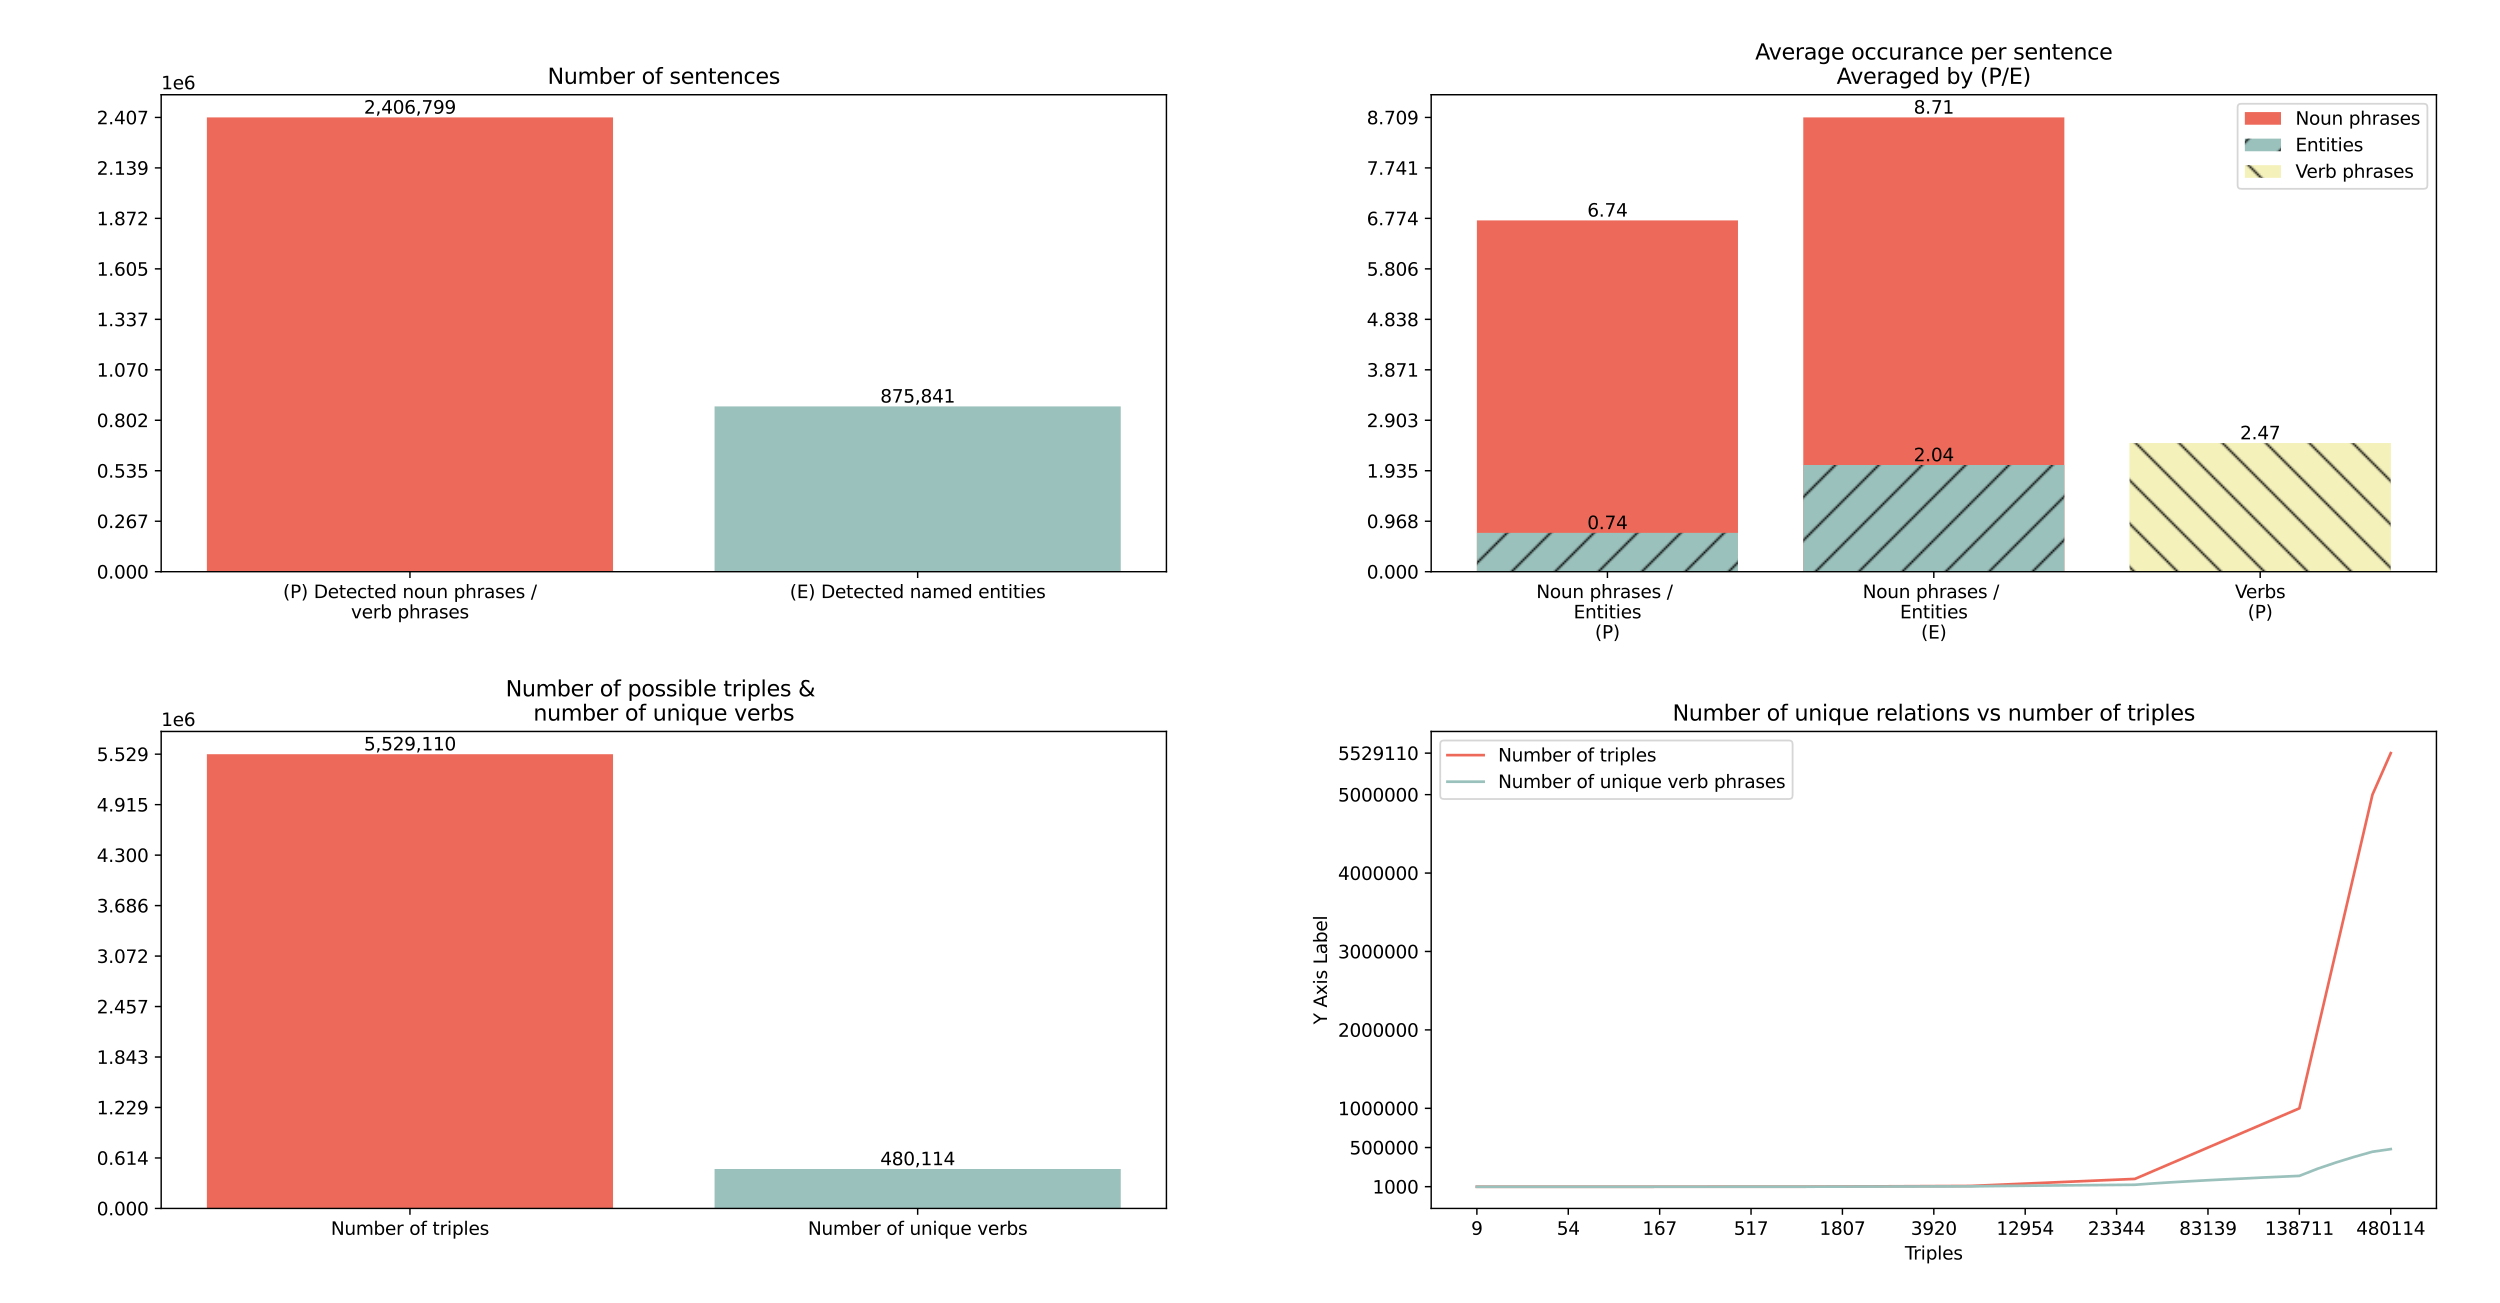 <?xml version="1.0" encoding="utf-8" standalone="no"?>
<!DOCTYPE svg PUBLIC "-//W3C//DTD SVG 1.1//EN"
  "http://www.w3.org/Graphics/SVG/1.1/DTD/svg11.dtd">
<svg xmlns:xlink="http://www.w3.org/1999/xlink" width="1382.4pt" height="720.72pt" viewBox="0 0 1382.4 720.72" xmlns="http://www.w3.org/2000/svg" version="1.1">
 <defs>
  <style type="text/css">*{stroke-linejoin: round; stroke-linecap: butt}</style>
 </defs>
 <g id="figure_1">
  <g id="patch_1">
   <path d="M 0 720.72 
L 1382.4 720.72 
L 1382.4 0 
L 0 0 
z
" style="fill: #ffffff"/>
  </g>
  <g id="axes_1">
   <g id="patch_2">
    <path d="M 89.126 316.126 
L 644.989 316.126 
L 644.989 52.372 
L 89.126 52.372 
z
" style="fill: #ffffff"/>
   </g>
   <g id="patch_3">
    <path d="M 114.393 316.126 
L 338.984 316.126 
L 338.984 64.932 
L 114.393 64.932 
z
" clip-path="url(#p7e669ae5fc)" style="fill: #ed6a5a"/>
   </g>
   <g id="patch_4">
    <path d="M 395.132 316.126 
L 619.723 316.126 
L 619.723 224.716 
L 395.132 224.716 
z
" clip-path="url(#p7e669ae5fc)" style="fill: #9bc1bc"/>
   </g>
   <g id="matplotlib.axis_1">
    <g id="xtick_1">
     <g id="line2d_1">
      <defs>
       <path id="m292cea0ac6" d="M 0 0 
L 0 3.5 
" style="stroke: #000000; stroke-width: 0.8"/>
      </defs>
      <g>
       <use xlink:href="#m292cea0ac6" x="226.688" y="316.126" style="stroke: #000000; stroke-width: 0.8"/>
      </g>
     </g>
     <g id="text_1">
      <!-- (P) Detected noun phrases / -->
      <g transform="translate(156.494 330.724) scale(0.1 -0.1)">
       <defs>
        <path id="DejaVuSans-28" d="M 1984 4856 
Q 1566 4138 1362 3434 
Q 1159 2731 1159 2009 
Q 1159 1288 1364 580 
Q 1569 -128 1984 -844 
L 1484 -844 
Q 1016 -109 783 600 
Q 550 1309 550 2009 
Q 550 2706 781 3412 
Q 1013 4119 1484 4856 
L 1984 4856 
z
" transform="scale(0.016)"/>
        <path id="DejaVuSans-50" d="M 1259 4147 
L 1259 2394 
L 2053 2394 
Q 2494 2394 2734 2622 
Q 2975 2850 2975 3272 
Q 2975 3691 2734 3919 
Q 2494 4147 2053 4147 
L 1259 4147 
z
M 628 4666 
L 2053 4666 
Q 2838 4666 3239 4311 
Q 3641 3956 3641 3272 
Q 3641 2581 3239 2228 
Q 2838 1875 2053 1875 
L 1259 1875 
L 1259 0 
L 628 0 
L 628 4666 
z
" transform="scale(0.016)"/>
        <path id="DejaVuSans-29" d="M 513 4856 
L 1013 4856 
Q 1481 4119 1714 3412 
Q 1947 2706 1947 2009 
Q 1947 1309 1714 600 
Q 1481 -109 1013 -844 
L 513 -844 
Q 928 -128 1133 580 
Q 1338 1288 1338 2009 
Q 1338 2731 1133 3434 
Q 928 4138 513 4856 
z
" transform="scale(0.016)"/>
        <path id="DejaVuSans-20" transform="scale(0.016)"/>
        <path id="DejaVuSans-44" d="M 1259 4147 
L 1259 519 
L 2022 519 
Q 2988 519 3436 956 
Q 3884 1394 3884 2338 
Q 3884 3275 3436 3711 
Q 2988 4147 2022 4147 
L 1259 4147 
z
M 628 4666 
L 1925 4666 
Q 3281 4666 3915 4102 
Q 4550 3538 4550 2338 
Q 4550 1131 3912 565 
Q 3275 0 1925 0 
L 628 0 
L 628 4666 
z
" transform="scale(0.016)"/>
        <path id="DejaVuSans-65" d="M 3597 1894 
L 3597 1613 
L 953 1613 
Q 991 1019 1311 708 
Q 1631 397 2203 397 
Q 2534 397 2845 478 
Q 3156 559 3463 722 
L 3463 178 
Q 3153 47 2828 -22 
Q 2503 -91 2169 -91 
Q 1331 -91 842 396 
Q 353 884 353 1716 
Q 353 2575 817 3079 
Q 1281 3584 2069 3584 
Q 2775 3584 3186 3129 
Q 3597 2675 3597 1894 
z
M 3022 2063 
Q 3016 2534 2758 2815 
Q 2500 3097 2075 3097 
Q 1594 3097 1305 2825 
Q 1016 2553 972 2059 
L 3022 2063 
z
" transform="scale(0.016)"/>
        <path id="DejaVuSans-74" d="M 1172 4494 
L 1172 3500 
L 2356 3500 
L 2356 3053 
L 1172 3053 
L 1172 1153 
Q 1172 725 1289 603 
Q 1406 481 1766 481 
L 2356 481 
L 2356 0 
L 1766 0 
Q 1100 0 847 248 
Q 594 497 594 1153 
L 594 3053 
L 172 3053 
L 172 3500 
L 594 3500 
L 594 4494 
L 1172 4494 
z
" transform="scale(0.016)"/>
        <path id="DejaVuSans-63" d="M 3122 3366 
L 3122 2828 
Q 2878 2963 2633 3030 
Q 2388 3097 2138 3097 
Q 1578 3097 1268 2742 
Q 959 2388 959 1747 
Q 959 1106 1268 751 
Q 1578 397 2138 397 
Q 2388 397 2633 464 
Q 2878 531 3122 666 
L 3122 134 
Q 2881 22 2623 -34 
Q 2366 -91 2075 -91 
Q 1284 -91 818 406 
Q 353 903 353 1747 
Q 353 2603 823 3093 
Q 1294 3584 2113 3584 
Q 2378 3584 2631 3529 
Q 2884 3475 3122 3366 
z
" transform="scale(0.016)"/>
        <path id="DejaVuSans-64" d="M 2906 2969 
L 2906 4863 
L 3481 4863 
L 3481 0 
L 2906 0 
L 2906 525 
Q 2725 213 2448 61 
Q 2172 -91 1784 -91 
Q 1150 -91 751 415 
Q 353 922 353 1747 
Q 353 2572 751 3078 
Q 1150 3584 1784 3584 
Q 2172 3584 2448 3432 
Q 2725 3281 2906 2969 
z
M 947 1747 
Q 947 1113 1208 752 
Q 1469 391 1925 391 
Q 2381 391 2643 752 
Q 2906 1113 2906 1747 
Q 2906 2381 2643 2742 
Q 2381 3103 1925 3103 
Q 1469 3103 1208 2742 
Q 947 2381 947 1747 
z
" transform="scale(0.016)"/>
        <path id="DejaVuSans-6e" d="M 3513 2113 
L 3513 0 
L 2938 0 
L 2938 2094 
Q 2938 2591 2744 2837 
Q 2550 3084 2163 3084 
Q 1697 3084 1428 2787 
Q 1159 2491 1159 1978 
L 1159 0 
L 581 0 
L 581 3500 
L 1159 3500 
L 1159 2956 
Q 1366 3272 1645 3428 
Q 1925 3584 2291 3584 
Q 2894 3584 3203 3211 
Q 3513 2838 3513 2113 
z
" transform="scale(0.016)"/>
        <path id="DejaVuSans-6f" d="M 1959 3097 
Q 1497 3097 1228 2736 
Q 959 2375 959 1747 
Q 959 1119 1226 758 
Q 1494 397 1959 397 
Q 2419 397 2687 759 
Q 2956 1122 2956 1747 
Q 2956 2369 2687 2733 
Q 2419 3097 1959 3097 
z
M 1959 3584 
Q 2709 3584 3137 3096 
Q 3566 2609 3566 1747 
Q 3566 888 3137 398 
Q 2709 -91 1959 -91 
Q 1206 -91 779 398 
Q 353 888 353 1747 
Q 353 2609 779 3096 
Q 1206 3584 1959 3584 
z
" transform="scale(0.016)"/>
        <path id="DejaVuSans-75" d="M 544 1381 
L 544 3500 
L 1119 3500 
L 1119 1403 
Q 1119 906 1312 657 
Q 1506 409 1894 409 
Q 2359 409 2629 706 
Q 2900 1003 2900 1516 
L 2900 3500 
L 3475 3500 
L 3475 0 
L 2900 0 
L 2900 538 
Q 2691 219 2414 64 
Q 2138 -91 1772 -91 
Q 1169 -91 856 284 
Q 544 659 544 1381 
z
M 1991 3584 
L 1991 3584 
z
" transform="scale(0.016)"/>
        <path id="DejaVuSans-70" d="M 1159 525 
L 1159 -1331 
L 581 -1331 
L 581 3500 
L 1159 3500 
L 1159 2969 
Q 1341 3281 1617 3432 
Q 1894 3584 2278 3584 
Q 2916 3584 3314 3078 
Q 3713 2572 3713 1747 
Q 3713 922 3314 415 
Q 2916 -91 2278 -91 
Q 1894 -91 1617 61 
Q 1341 213 1159 525 
z
M 3116 1747 
Q 3116 2381 2855 2742 
Q 2594 3103 2138 3103 
Q 1681 3103 1420 2742 
Q 1159 2381 1159 1747 
Q 1159 1113 1420 752 
Q 1681 391 2138 391 
Q 2594 391 2855 752 
Q 3116 1113 3116 1747 
z
" transform="scale(0.016)"/>
        <path id="DejaVuSans-68" d="M 3513 2113 
L 3513 0 
L 2938 0 
L 2938 2094 
Q 2938 2591 2744 2837 
Q 2550 3084 2163 3084 
Q 1697 3084 1428 2787 
Q 1159 2491 1159 1978 
L 1159 0 
L 581 0 
L 581 4863 
L 1159 4863 
L 1159 2956 
Q 1366 3272 1645 3428 
Q 1925 3584 2291 3584 
Q 2894 3584 3203 3211 
Q 3513 2838 3513 2113 
z
" transform="scale(0.016)"/>
        <path id="DejaVuSans-72" d="M 2631 2963 
Q 2534 3019 2420 3045 
Q 2306 3072 2169 3072 
Q 1681 3072 1420 2755 
Q 1159 2438 1159 1844 
L 1159 0 
L 581 0 
L 581 3500 
L 1159 3500 
L 1159 2956 
Q 1341 3275 1631 3429 
Q 1922 3584 2338 3584 
Q 2397 3584 2469 3576 
Q 2541 3569 2628 3553 
L 2631 2963 
z
" transform="scale(0.016)"/>
        <path id="DejaVuSans-61" d="M 2194 1759 
Q 1497 1759 1228 1600 
Q 959 1441 959 1056 
Q 959 750 1161 570 
Q 1363 391 1709 391 
Q 2188 391 2477 730 
Q 2766 1069 2766 1631 
L 2766 1759 
L 2194 1759 
z
M 3341 1997 
L 3341 0 
L 2766 0 
L 2766 531 
Q 2569 213 2275 61 
Q 1981 -91 1556 -91 
Q 1019 -91 701 211 
Q 384 513 384 1019 
Q 384 1609 779 1909 
Q 1175 2209 1959 2209 
L 2766 2209 
L 2766 2266 
Q 2766 2663 2505 2880 
Q 2244 3097 1772 3097 
Q 1472 3097 1187 3025 
Q 903 2953 641 2809 
L 641 3341 
Q 956 3463 1253 3523 
Q 1550 3584 1831 3584 
Q 2591 3584 2966 3190 
Q 3341 2797 3341 1997 
z
" transform="scale(0.016)"/>
        <path id="DejaVuSans-73" d="M 2834 3397 
L 2834 2853 
Q 2591 2978 2328 3040 
Q 2066 3103 1784 3103 
Q 1356 3103 1142 2972 
Q 928 2841 928 2578 
Q 928 2378 1081 2264 
Q 1234 2150 1697 2047 
L 1894 2003 
Q 2506 1872 2764 1633 
Q 3022 1394 3022 966 
Q 3022 478 2636 193 
Q 2250 -91 1575 -91 
Q 1294 -91 989 -36 
Q 684 19 347 128 
L 347 722 
Q 666 556 975 473 
Q 1284 391 1588 391 
Q 1994 391 2212 530 
Q 2431 669 2431 922 
Q 2431 1156 2273 1281 
Q 2116 1406 1581 1522 
L 1381 1569 
Q 847 1681 609 1914 
Q 372 2147 372 2553 
Q 372 3047 722 3315 
Q 1072 3584 1716 3584 
Q 2034 3584 2315 3537 
Q 2597 3491 2834 3397 
z
" transform="scale(0.016)"/>
        <path id="DejaVuSans-2f" d="M 1625 4666 
L 2156 4666 
L 531 -594 
L 0 -594 
L 1625 4666 
z
" transform="scale(0.016)"/>
       </defs>
       <use xlink:href="#DejaVuSans-28"/>
       <use xlink:href="#DejaVuSans-50" x="39.014"/>
       <use xlink:href="#DejaVuSans-29" x="99.316"/>
       <use xlink:href="#DejaVuSans-20" x="138.33"/>
       <use xlink:href="#DejaVuSans-44" x="170.117"/>
       <use xlink:href="#DejaVuSans-65" x="247.119"/>
       <use xlink:href="#DejaVuSans-74" x="308.643"/>
       <use xlink:href="#DejaVuSans-65" x="347.852"/>
       <use xlink:href="#DejaVuSans-63" x="409.375"/>
       <use xlink:href="#DejaVuSans-74" x="464.355"/>
       <use xlink:href="#DejaVuSans-65" x="503.564"/>
       <use xlink:href="#DejaVuSans-64" x="565.088"/>
       <use xlink:href="#DejaVuSans-20" x="628.564"/>
       <use xlink:href="#DejaVuSans-6e" x="660.352"/>
       <use xlink:href="#DejaVuSans-6f" x="723.73"/>
       <use xlink:href="#DejaVuSans-75" x="784.912"/>
       <use xlink:href="#DejaVuSans-6e" x="848.291"/>
       <use xlink:href="#DejaVuSans-20" x="911.67"/>
       <use xlink:href="#DejaVuSans-70" x="943.457"/>
       <use xlink:href="#DejaVuSans-68" x="1006.934"/>
       <use xlink:href="#DejaVuSans-72" x="1070.312"/>
       <use xlink:href="#DejaVuSans-61" x="1111.426"/>
       <use xlink:href="#DejaVuSans-73" x="1172.705"/>
       <use xlink:href="#DejaVuSans-65" x="1224.805"/>
       <use xlink:href="#DejaVuSans-73" x="1286.328"/>
       <use xlink:href="#DejaVuSans-20" x="1338.428"/>
       <use xlink:href="#DejaVuSans-2f" x="1370.215"/>
      </g>
      <!-- verb phrases -->
      <g transform="translate(194.085 341.922) scale(0.1 -0.1)">
       <defs>
        <path id="DejaVuSans-76" d="M 191 3500 
L 800 3500 
L 1894 563 
L 2988 3500 
L 3597 3500 
L 2284 0 
L 1503 0 
L 191 3500 
z
" transform="scale(0.016)"/>
        <path id="DejaVuSans-62" d="M 3116 1747 
Q 3116 2381 2855 2742 
Q 2594 3103 2138 3103 
Q 1681 3103 1420 2742 
Q 1159 2381 1159 1747 
Q 1159 1113 1420 752 
Q 1681 391 2138 391 
Q 2594 391 2855 752 
Q 3116 1113 3116 1747 
z
M 1159 2969 
Q 1341 3281 1617 3432 
Q 1894 3584 2278 3584 
Q 2916 3584 3314 3078 
Q 3713 2572 3713 1747 
Q 3713 922 3314 415 
Q 2916 -91 2278 -91 
Q 1894 -91 1617 61 
Q 1341 213 1159 525 
L 1159 0 
L 581 0 
L 581 4863 
L 1159 4863 
L 1159 2969 
z
" transform="scale(0.016)"/>
       </defs>
       <use xlink:href="#DejaVuSans-76"/>
       <use xlink:href="#DejaVuSans-65" x="59.18"/>
       <use xlink:href="#DejaVuSans-72" x="120.703"/>
       <use xlink:href="#DejaVuSans-62" x="161.816"/>
       <use xlink:href="#DejaVuSans-20" x="225.293"/>
       <use xlink:href="#DejaVuSans-70" x="257.08"/>
       <use xlink:href="#DejaVuSans-68" x="320.557"/>
       <use xlink:href="#DejaVuSans-72" x="383.936"/>
       <use xlink:href="#DejaVuSans-61" x="425.049"/>
       <use xlink:href="#DejaVuSans-73" x="486.328"/>
       <use xlink:href="#DejaVuSans-65" x="538.428"/>
       <use xlink:href="#DejaVuSans-73" x="599.951"/>
      </g>
     </g>
    </g>
    <g id="xtick_2">
     <g id="line2d_2">
      <g>
       <use xlink:href="#m292cea0ac6" x="507.427" y="316.126" style="stroke: #000000; stroke-width: 0.8"/>
      </g>
     </g>
     <g id="text_2">
      <!-- (E) Detected named entities -->
      <g transform="translate(436.697 330.724) scale(0.1 -0.1)">
       <defs>
        <path id="DejaVuSans-45" d="M 628 4666 
L 3578 4666 
L 3578 4134 
L 1259 4134 
L 1259 2753 
L 3481 2753 
L 3481 2222 
L 1259 2222 
L 1259 531 
L 3634 531 
L 3634 0 
L 628 0 
L 628 4666 
z
" transform="scale(0.016)"/>
        <path id="DejaVuSans-6d" d="M 3328 2828 
Q 3544 3216 3844 3400 
Q 4144 3584 4550 3584 
Q 5097 3584 5394 3201 
Q 5691 2819 5691 2113 
L 5691 0 
L 5113 0 
L 5113 2094 
Q 5113 2597 4934 2840 
Q 4756 3084 4391 3084 
Q 3944 3084 3684 2787 
Q 3425 2491 3425 1978 
L 3425 0 
L 2847 0 
L 2847 2094 
Q 2847 2600 2669 2842 
Q 2491 3084 2119 3084 
Q 1678 3084 1418 2786 
Q 1159 2488 1159 1978 
L 1159 0 
L 581 0 
L 581 3500 
L 1159 3500 
L 1159 2956 
Q 1356 3278 1631 3431 
Q 1906 3584 2284 3584 
Q 2666 3584 2933 3390 
Q 3200 3197 3328 2828 
z
" transform="scale(0.016)"/>
        <path id="DejaVuSans-69" d="M 603 3500 
L 1178 3500 
L 1178 0 
L 603 0 
L 603 3500 
z
M 603 4863 
L 1178 4863 
L 1178 4134 
L 603 4134 
L 603 4863 
z
" transform="scale(0.016)"/>
       </defs>
       <use xlink:href="#DejaVuSans-28"/>
       <use xlink:href="#DejaVuSans-45" x="39.014"/>
       <use xlink:href="#DejaVuSans-29" x="102.197"/>
       <use xlink:href="#DejaVuSans-20" x="141.211"/>
       <use xlink:href="#DejaVuSans-44" x="172.998"/>
       <use xlink:href="#DejaVuSans-65" x="250"/>
       <use xlink:href="#DejaVuSans-74" x="311.523"/>
       <use xlink:href="#DejaVuSans-65" x="350.732"/>
       <use xlink:href="#DejaVuSans-63" x="412.256"/>
       <use xlink:href="#DejaVuSans-74" x="467.236"/>
       <use xlink:href="#DejaVuSans-65" x="506.445"/>
       <use xlink:href="#DejaVuSans-64" x="567.969"/>
       <use xlink:href="#DejaVuSans-20" x="631.445"/>
       <use xlink:href="#DejaVuSans-6e" x="663.232"/>
       <use xlink:href="#DejaVuSans-61" x="726.611"/>
       <use xlink:href="#DejaVuSans-6d" x="787.891"/>
       <use xlink:href="#DejaVuSans-65" x="885.303"/>
       <use xlink:href="#DejaVuSans-64" x="946.826"/>
       <use xlink:href="#DejaVuSans-20" x="1010.303"/>
       <use xlink:href="#DejaVuSans-65" x="1042.09"/>
       <use xlink:href="#DejaVuSans-6e" x="1103.613"/>
       <use xlink:href="#DejaVuSans-74" x="1166.992"/>
       <use xlink:href="#DejaVuSans-69" x="1206.201"/>
       <use xlink:href="#DejaVuSans-74" x="1233.984"/>
       <use xlink:href="#DejaVuSans-69" x="1273.193"/>
       <use xlink:href="#DejaVuSans-65" x="1300.977"/>
       <use xlink:href="#DejaVuSans-73" x="1362.5"/>
      </g>
     </g>
    </g>
   </g>
   <g id="matplotlib.axis_2">
    <g id="ytick_1">
     <g id="line2d_3">
      <defs>
       <path id="mfaa2dd9420" d="M 0 0 
L -3.5 0 
" style="stroke: #000000; stroke-width: 0.8"/>
      </defs>
      <g>
       <use xlink:href="#mfaa2dd9420" x="89.126" y="316.126" style="stroke: #000000; stroke-width: 0.8"/>
      </g>
     </g>
     <g id="text_3">
      <!-- 0.000 -->
      <g transform="translate(53.498 319.925) scale(0.1 -0.1)">
       <defs>
        <path id="DejaVuSans-30" d="M 2034 4250 
Q 1547 4250 1301 3770 
Q 1056 3291 1056 2328 
Q 1056 1369 1301 889 
Q 1547 409 2034 409 
Q 2525 409 2770 889 
Q 3016 1369 3016 2328 
Q 3016 3291 2770 3770 
Q 2525 4250 2034 4250 
z
M 2034 4750 
Q 2819 4750 3233 4129 
Q 3647 3509 3647 2328 
Q 3647 1150 3233 529 
Q 2819 -91 2034 -91 
Q 1250 -91 836 529 
Q 422 1150 422 2328 
Q 422 3509 836 4129 
Q 1250 4750 2034 4750 
z
" transform="scale(0.016)"/>
        <path id="DejaVuSans-2e" d="M 684 794 
L 1344 794 
L 1344 0 
L 684 0 
L 684 794 
z
" transform="scale(0.016)"/>
       </defs>
       <use xlink:href="#DejaVuSans-30"/>
       <use xlink:href="#DejaVuSans-2e" x="63.623"/>
       <use xlink:href="#DejaVuSans-30" x="95.41"/>
       <use xlink:href="#DejaVuSans-30" x="159.033"/>
       <use xlink:href="#DejaVuSans-30" x="222.656"/>
      </g>
     </g>
    </g>
    <g id="ytick_2">
     <g id="line2d_4">
      <g>
       <use xlink:href="#mfaa2dd9420" x="89.126" y="288.215" style="stroke: #000000; stroke-width: 0.8"/>
      </g>
     </g>
     <g id="text_4">
      <!-- 0.267 -->
      <g transform="translate(53.498 292.015) scale(0.1 -0.1)">
       <defs>
        <path id="DejaVuSans-32" d="M 1228 531 
L 3431 531 
L 3431 0 
L 469 0 
L 469 531 
Q 828 903 1448 1529 
Q 2069 2156 2228 2338 
Q 2531 2678 2651 2914 
Q 2772 3150 2772 3378 
Q 2772 3750 2511 3984 
Q 2250 4219 1831 4219 
Q 1534 4219 1204 4116 
Q 875 4013 500 3803 
L 500 4441 
Q 881 4594 1212 4672 
Q 1544 4750 1819 4750 
Q 2544 4750 2975 4387 
Q 3406 4025 3406 3419 
Q 3406 3131 3298 2873 
Q 3191 2616 2906 2266 
Q 2828 2175 2409 1742 
Q 1991 1309 1228 531 
z
" transform="scale(0.016)"/>
        <path id="DejaVuSans-36" d="M 2113 2584 
Q 1688 2584 1439 2293 
Q 1191 2003 1191 1497 
Q 1191 994 1439 701 
Q 1688 409 2113 409 
Q 2538 409 2786 701 
Q 3034 994 3034 1497 
Q 3034 2003 2786 2293 
Q 2538 2584 2113 2584 
z
M 3366 4563 
L 3366 3988 
Q 3128 4100 2886 4159 
Q 2644 4219 2406 4219 
Q 1781 4219 1451 3797 
Q 1122 3375 1075 2522 
Q 1259 2794 1537 2939 
Q 1816 3084 2150 3084 
Q 2853 3084 3261 2657 
Q 3669 2231 3669 1497 
Q 3669 778 3244 343 
Q 2819 -91 2113 -91 
Q 1303 -91 875 529 
Q 447 1150 447 2328 
Q 447 3434 972 4092 
Q 1497 4750 2381 4750 
Q 2619 4750 2861 4703 
Q 3103 4656 3366 4563 
z
" transform="scale(0.016)"/>
        <path id="DejaVuSans-37" d="M 525 4666 
L 3525 4666 
L 3525 4397 
L 1831 0 
L 1172 0 
L 2766 4134 
L 525 4134 
L 525 4666 
z
" transform="scale(0.016)"/>
       </defs>
       <use xlink:href="#DejaVuSans-30"/>
       <use xlink:href="#DejaVuSans-2e" x="63.623"/>
       <use xlink:href="#DejaVuSans-32" x="95.41"/>
       <use xlink:href="#DejaVuSans-36" x="159.033"/>
       <use xlink:href="#DejaVuSans-37" x="222.656"/>
      </g>
     </g>
    </g>
    <g id="ytick_3">
     <g id="line2d_5">
      <g>
       <use xlink:href="#mfaa2dd9420" x="89.126" y="260.305" style="stroke: #000000; stroke-width: 0.8"/>
      </g>
     </g>
     <g id="text_5">
      <!-- 0.535 -->
      <g transform="translate(53.498 264.104) scale(0.1 -0.1)">
       <defs>
        <path id="DejaVuSans-35" d="M 691 4666 
L 3169 4666 
L 3169 4134 
L 1269 4134 
L 1269 2991 
Q 1406 3038 1543 3061 
Q 1681 3084 1819 3084 
Q 2600 3084 3056 2656 
Q 3513 2228 3513 1497 
Q 3513 744 3044 326 
Q 2575 -91 1722 -91 
Q 1428 -91 1123 -41 
Q 819 9 494 109 
L 494 744 
Q 775 591 1075 516 
Q 1375 441 1709 441 
Q 2250 441 2565 725 
Q 2881 1009 2881 1497 
Q 2881 1984 2565 2268 
Q 2250 2553 1709 2553 
Q 1456 2553 1204 2497 
Q 953 2441 691 2322 
L 691 4666 
z
" transform="scale(0.016)"/>
        <path id="DejaVuSans-33" d="M 2597 2516 
Q 3050 2419 3304 2112 
Q 3559 1806 3559 1356 
Q 3559 666 3084 287 
Q 2609 -91 1734 -91 
Q 1441 -91 1130 -33 
Q 819 25 488 141 
L 488 750 
Q 750 597 1062 519 
Q 1375 441 1716 441 
Q 2309 441 2620 675 
Q 2931 909 2931 1356 
Q 2931 1769 2642 2001 
Q 2353 2234 1838 2234 
L 1294 2234 
L 1294 2753 
L 1863 2753 
Q 2328 2753 2575 2939 
Q 2822 3125 2822 3475 
Q 2822 3834 2567 4026 
Q 2313 4219 1838 4219 
Q 1578 4219 1281 4162 
Q 984 4106 628 3988 
L 628 4550 
Q 988 4650 1302 4700 
Q 1616 4750 1894 4750 
Q 2613 4750 3031 4423 
Q 3450 4097 3450 3541 
Q 3450 3153 3228 2886 
Q 3006 2619 2597 2516 
z
" transform="scale(0.016)"/>
       </defs>
       <use xlink:href="#DejaVuSans-30"/>
       <use xlink:href="#DejaVuSans-2e" x="63.623"/>
       <use xlink:href="#DejaVuSans-35" x="95.41"/>
       <use xlink:href="#DejaVuSans-33" x="159.033"/>
       <use xlink:href="#DejaVuSans-35" x="222.656"/>
      </g>
     </g>
    </g>
    <g id="ytick_4">
     <g id="line2d_6">
      <g>
       <use xlink:href="#mfaa2dd9420" x="89.126" y="232.395" style="stroke: #000000; stroke-width: 0.8"/>
      </g>
     </g>
     <g id="text_6">
      <!-- 0.802 -->
      <g transform="translate(53.498 236.194) scale(0.1 -0.1)">
       <defs>
        <path id="DejaVuSans-38" d="M 2034 2216 
Q 1584 2216 1326 1975 
Q 1069 1734 1069 1313 
Q 1069 891 1326 650 
Q 1584 409 2034 409 
Q 2484 409 2743 651 
Q 3003 894 3003 1313 
Q 3003 1734 2745 1975 
Q 2488 2216 2034 2216 
z
M 1403 2484 
Q 997 2584 770 2862 
Q 544 3141 544 3541 
Q 544 4100 942 4425 
Q 1341 4750 2034 4750 
Q 2731 4750 3128 4425 
Q 3525 4100 3525 3541 
Q 3525 3141 3298 2862 
Q 3072 2584 2669 2484 
Q 3125 2378 3379 2068 
Q 3634 1759 3634 1313 
Q 3634 634 3220 271 
Q 2806 -91 2034 -91 
Q 1263 -91 848 271 
Q 434 634 434 1313 
Q 434 1759 690 2068 
Q 947 2378 1403 2484 
z
M 1172 3481 
Q 1172 3119 1398 2916 
Q 1625 2713 2034 2713 
Q 2441 2713 2670 2916 
Q 2900 3119 2900 3481 
Q 2900 3844 2670 4047 
Q 2441 4250 2034 4250 
Q 1625 4250 1398 4047 
Q 1172 3844 1172 3481 
z
" transform="scale(0.016)"/>
       </defs>
       <use xlink:href="#DejaVuSans-30"/>
       <use xlink:href="#DejaVuSans-2e" x="63.623"/>
       <use xlink:href="#DejaVuSans-38" x="95.41"/>
       <use xlink:href="#DejaVuSans-30" x="159.033"/>
       <use xlink:href="#DejaVuSans-32" x="222.656"/>
      </g>
     </g>
    </g>
    <g id="ytick_5">
     <g id="line2d_7">
      <g>
       <use xlink:href="#mfaa2dd9420" x="89.126" y="204.484" style="stroke: #000000; stroke-width: 0.8"/>
      </g>
     </g>
     <g id="text_7">
      <!-- 1.070 -->
      <g transform="translate(53.498 208.283) scale(0.1 -0.1)">
       <defs>
        <path id="DejaVuSans-31" d="M 794 531 
L 1825 531 
L 1825 4091 
L 703 3866 
L 703 4441 
L 1819 4666 
L 2450 4666 
L 2450 531 
L 3481 531 
L 3481 0 
L 794 0 
L 794 531 
z
" transform="scale(0.016)"/>
       </defs>
       <use xlink:href="#DejaVuSans-31"/>
       <use xlink:href="#DejaVuSans-2e" x="63.623"/>
       <use xlink:href="#DejaVuSans-30" x="95.41"/>
       <use xlink:href="#DejaVuSans-37" x="159.033"/>
       <use xlink:href="#DejaVuSans-30" x="222.656"/>
      </g>
     </g>
    </g>
    <g id="ytick_6">
     <g id="line2d_8">
      <g>
       <use xlink:href="#mfaa2dd9420" x="89.126" y="176.574" style="stroke: #000000; stroke-width: 0.8"/>
      </g>
     </g>
     <g id="text_8">
      <!-- 1.337 -->
      <g transform="translate(53.498 180.373) scale(0.1 -0.1)">
       <use xlink:href="#DejaVuSans-31"/>
       <use xlink:href="#DejaVuSans-2e" x="63.623"/>
       <use xlink:href="#DejaVuSans-33" x="95.41"/>
       <use xlink:href="#DejaVuSans-33" x="159.033"/>
       <use xlink:href="#DejaVuSans-37" x="222.656"/>
      </g>
     </g>
    </g>
    <g id="ytick_7">
     <g id="line2d_9">
      <g>
       <use xlink:href="#mfaa2dd9420" x="89.126" y="148.663" style="stroke: #000000; stroke-width: 0.8"/>
      </g>
     </g>
     <g id="text_9">
      <!-- 1.605 -->
      <g transform="translate(53.498 152.462) scale(0.1 -0.1)">
       <use xlink:href="#DejaVuSans-31"/>
       <use xlink:href="#DejaVuSans-2e" x="63.623"/>
       <use xlink:href="#DejaVuSans-36" x="95.41"/>
       <use xlink:href="#DejaVuSans-30" x="159.033"/>
       <use xlink:href="#DejaVuSans-35" x="222.656"/>
      </g>
     </g>
    </g>
    <g id="ytick_8">
     <g id="line2d_10">
      <g>
       <use xlink:href="#mfaa2dd9420" x="89.126" y="120.753" style="stroke: #000000; stroke-width: 0.8"/>
      </g>
     </g>
     <g id="text_10">
      <!-- 1.872 -->
      <g transform="translate(53.498 124.552) scale(0.1 -0.1)">
       <use xlink:href="#DejaVuSans-31"/>
       <use xlink:href="#DejaVuSans-2e" x="63.623"/>
       <use xlink:href="#DejaVuSans-38" x="95.41"/>
       <use xlink:href="#DejaVuSans-37" x="159.033"/>
       <use xlink:href="#DejaVuSans-32" x="222.656"/>
      </g>
     </g>
    </g>
    <g id="ytick_9">
     <g id="line2d_11">
      <g>
       <use xlink:href="#mfaa2dd9420" x="89.126" y="92.842" style="stroke: #000000; stroke-width: 0.8"/>
      </g>
     </g>
     <g id="text_11">
      <!-- 2.139 -->
      <g transform="translate(53.498 96.642) scale(0.1 -0.1)">
       <defs>
        <path id="DejaVuSans-39" d="M 703 97 
L 703 672 
Q 941 559 1184 500 
Q 1428 441 1663 441 
Q 2288 441 2617 861 
Q 2947 1281 2994 2138 
Q 2813 1869 2534 1725 
Q 2256 1581 1919 1581 
Q 1219 1581 811 2004 
Q 403 2428 403 3163 
Q 403 3881 828 4315 
Q 1253 4750 1959 4750 
Q 2769 4750 3195 4129 
Q 3622 3509 3622 2328 
Q 3622 1225 3098 567 
Q 2575 -91 1691 -91 
Q 1453 -91 1209 -44 
Q 966 3 703 97 
z
M 1959 2075 
Q 2384 2075 2632 2365 
Q 2881 2656 2881 3163 
Q 2881 3666 2632 3958 
Q 2384 4250 1959 4250 
Q 1534 4250 1286 3958 
Q 1038 3666 1038 3163 
Q 1038 2656 1286 2365 
Q 1534 2075 1959 2075 
z
" transform="scale(0.016)"/>
       </defs>
       <use xlink:href="#DejaVuSans-32"/>
       <use xlink:href="#DejaVuSans-2e" x="63.623"/>
       <use xlink:href="#DejaVuSans-31" x="95.41"/>
       <use xlink:href="#DejaVuSans-33" x="159.033"/>
       <use xlink:href="#DejaVuSans-39" x="222.656"/>
      </g>
     </g>
    </g>
    <g id="ytick_10">
     <g id="line2d_12">
      <g>
       <use xlink:href="#mfaa2dd9420" x="89.126" y="64.932" style="stroke: #000000; stroke-width: 0.8"/>
      </g>
     </g>
     <g id="text_12">
      <!-- 2.407 -->
      <g transform="translate(53.498 68.731) scale(0.1 -0.1)">
       <defs>
        <path id="DejaVuSans-34" d="M 2419 4116 
L 825 1625 
L 2419 1625 
L 2419 4116 
z
M 2253 4666 
L 3047 4666 
L 3047 1625 
L 3713 1625 
L 3713 1100 
L 3047 1100 
L 3047 0 
L 2419 0 
L 2419 1100 
L 313 1100 
L 313 1709 
L 2253 4666 
z
" transform="scale(0.016)"/>
       </defs>
       <use xlink:href="#DejaVuSans-32"/>
       <use xlink:href="#DejaVuSans-2e" x="63.623"/>
       <use xlink:href="#DejaVuSans-34" x="95.41"/>
       <use xlink:href="#DejaVuSans-30" x="159.033"/>
       <use xlink:href="#DejaVuSans-37" x="222.656"/>
      </g>
     </g>
    </g>
    <g id="text_13">
     <!-- 1e6 -->
     <g transform="translate(89.126 49.372) scale(0.1 -0.1)">
      <use xlink:href="#DejaVuSans-31"/>
      <use xlink:href="#DejaVuSans-65" x="63.623"/>
      <use xlink:href="#DejaVuSans-36" x="125.146"/>
     </g>
    </g>
   </g>
   <g id="patch_5">
    <path d="M 89.126 316.126 
L 89.126 52.372 
" style="fill: none; stroke: #000000; stroke-width: 0.8; stroke-linejoin: miter; stroke-linecap: square"/>
   </g>
   <g id="patch_6">
    <path d="M 644.989 316.126 
L 644.989 52.372 
" style="fill: none; stroke: #000000; stroke-width: 0.8; stroke-linejoin: miter; stroke-linecap: square"/>
   </g>
   <g id="patch_7">
    <path d="M 89.126 316.126 
L 644.989 316.126 
" style="fill: none; stroke: #000000; stroke-width: 0.8; stroke-linejoin: miter; stroke-linecap: square"/>
   </g>
   <g id="patch_8">
    <path d="M 89.126 52.372 
L 644.989 52.372 
" style="fill: none; stroke: #000000; stroke-width: 0.8; stroke-linejoin: miter; stroke-linecap: square"/>
   </g>
   <g id="text_14">
    <!-- 2,406,799 -->
    <g transform="translate(201.242 62.852) scale(0.1 -0.1)">
     <defs>
      <path id="DejaVuSans-2c" d="M 750 794 
L 1409 794 
L 1409 256 
L 897 -744 
L 494 -744 
L 750 256 
L 750 794 
z
" transform="scale(0.016)"/>
     </defs>
     <use xlink:href="#DejaVuSans-32"/>
     <use xlink:href="#DejaVuSans-2c" x="63.623"/>
     <use xlink:href="#DejaVuSans-34" x="95.41"/>
     <use xlink:href="#DejaVuSans-30" x="159.033"/>
     <use xlink:href="#DejaVuSans-36" x="222.656"/>
     <use xlink:href="#DejaVuSans-2c" x="286.279"/>
     <use xlink:href="#DejaVuSans-37" x="318.066"/>
     <use xlink:href="#DejaVuSans-39" x="381.689"/>
     <use xlink:href="#DejaVuSans-39" x="445.312"/>
    </g>
   </g>
   <g id="text_15">
    <!-- 875,841 -->
    <g transform="translate(486.751 222.636) scale(0.1 -0.1)">
     <use xlink:href="#DejaVuSans-38"/>
     <use xlink:href="#DejaVuSans-37" x="63.623"/>
     <use xlink:href="#DejaVuSans-35" x="127.246"/>
     <use xlink:href="#DejaVuSans-2c" x="190.869"/>
     <use xlink:href="#DejaVuSans-38" x="222.656"/>
     <use xlink:href="#DejaVuSans-34" x="286.279"/>
     <use xlink:href="#DejaVuSans-31" x="349.902"/>
    </g>
   </g>
   <g id="text_16">
    <!-- Number of sentences -->
    <g transform="translate(302.774 46.372) scale(0.12 -0.12)">
     <defs>
      <path id="DejaVuSans-4e" d="M 628 4666 
L 1478 4666 
L 3547 763 
L 3547 4666 
L 4159 4666 
L 4159 0 
L 3309 0 
L 1241 3903 
L 1241 0 
L 628 0 
L 628 4666 
z
" transform="scale(0.016)"/>
      <path id="DejaVuSans-66" d="M 2375 4863 
L 2375 4384 
L 1825 4384 
Q 1516 4384 1395 4259 
Q 1275 4134 1275 3809 
L 1275 3500 
L 2222 3500 
L 2222 3053 
L 1275 3053 
L 1275 0 
L 697 0 
L 697 3053 
L 147 3053 
L 147 3500 
L 697 3500 
L 697 3744 
Q 697 4328 969 4595 
Q 1241 4863 1831 4863 
L 2375 4863 
z
" transform="scale(0.016)"/>
     </defs>
     <use xlink:href="#DejaVuSans-4e"/>
     <use xlink:href="#DejaVuSans-75" x="74.805"/>
     <use xlink:href="#DejaVuSans-6d" x="138.184"/>
     <use xlink:href="#DejaVuSans-62" x="235.596"/>
     <use xlink:href="#DejaVuSans-65" x="299.072"/>
     <use xlink:href="#DejaVuSans-72" x="360.596"/>
     <use xlink:href="#DejaVuSans-20" x="401.709"/>
     <use xlink:href="#DejaVuSans-6f" x="433.496"/>
     <use xlink:href="#DejaVuSans-66" x="494.678"/>
     <use xlink:href="#DejaVuSans-20" x="529.883"/>
     <use xlink:href="#DejaVuSans-73" x="561.67"/>
     <use xlink:href="#DejaVuSans-65" x="613.77"/>
     <use xlink:href="#DejaVuSans-6e" x="675.293"/>
     <use xlink:href="#DejaVuSans-74" x="738.672"/>
     <use xlink:href="#DejaVuSans-65" x="777.881"/>
     <use xlink:href="#DejaVuSans-6e" x="839.404"/>
     <use xlink:href="#DejaVuSans-63" x="902.783"/>
     <use xlink:href="#DejaVuSans-65" x="957.764"/>
     <use xlink:href="#DejaVuSans-73" x="1019.287"/>
    </g>
   </g>
  </g>
  <g id="axes_2">
   <g id="patch_9">
    <path d="M 791.389 316.126 
L 1347.252 316.126 
L 1347.252 52.372 
L 791.389 52.372 
z
" style="fill: #ffffff"/>
   </g>
   <g id="patch_10">
    <path d="M 816.656 316.126 
L 961.036 316.126 
L 961.036 121.868 
L 816.656 121.868 
z
" clip-path="url(#pd00eb4831b)" style="fill: #ed6a5a"/>
   </g>
   <g id="patch_11">
    <path d="M 997.131 316.126 
L 1141.511 316.126 
L 1141.511 64.932 
L 997.131 64.932 
z
" clip-path="url(#pd00eb4831b)" style="fill: #ed6a5a"/>
   </g>
   <g id="patch_12">
    <path d="M 1177.606 316.126 
L 1321.986 316.126 
L 1321.986 244.999 
L 1177.606 244.999 
z
" clip-path="url(#pd00eb4831b)" style="fill: #f4f1bb"/>
   </g>
   <g id="patch_13">
    <path d="M 1177.606 316.126 
L 1321.986 316.126 
L 1321.986 244.999 
L 1177.606 244.999 
z
" clip-path="url(#pd00eb4831b)" style="fill: url(#hbb5a0a854b)"/>
   </g>
   <g id="patch_14">
    <path d="M 816.656 316.126 
L 961.036 316.126 
L 961.036 294.667 
L 816.656 294.667 
z
" clip-path="url(#pd00eb4831b)" style="fill: url(#hcf78f4be78)"/>
   </g>
   <g id="patch_15">
    <path d="M 997.131 316.126 
L 1141.511 316.126 
L 1141.511 257.142 
L 997.131 257.142 
z
" clip-path="url(#pd00eb4831b)" style="fill: url(#hcf78f4be78)"/>
   </g>
   <g id="matplotlib.axis_3">
    <g id="xtick_3">
     <g id="line2d_13">
      <g>
       <use xlink:href="#m292cea0ac6" x="888.846" y="316.126" style="stroke: #000000; stroke-width: 0.8"/>
      </g>
     </g>
     <g id="text_17">
      <!-- Noun phrases /  -->
      <g transform="translate(849.508 330.724) scale(0.1 -0.1)">
       <use xlink:href="#DejaVuSans-4e"/>
       <use xlink:href="#DejaVuSans-6f" x="74.805"/>
       <use xlink:href="#DejaVuSans-75" x="135.986"/>
       <use xlink:href="#DejaVuSans-6e" x="199.365"/>
       <use xlink:href="#DejaVuSans-20" x="262.744"/>
       <use xlink:href="#DejaVuSans-70" x="294.531"/>
       <use xlink:href="#DejaVuSans-68" x="358.008"/>
       <use xlink:href="#DejaVuSans-72" x="421.387"/>
       <use xlink:href="#DejaVuSans-61" x="462.5"/>
       <use xlink:href="#DejaVuSans-73" x="523.779"/>
       <use xlink:href="#DejaVuSans-65" x="575.879"/>
       <use xlink:href="#DejaVuSans-73" x="637.402"/>
       <use xlink:href="#DejaVuSans-20" x="689.502"/>
       <use xlink:href="#DejaVuSans-2f" x="721.289"/>
       <use xlink:href="#DejaVuSans-20" x="754.98"/>
      </g>
      <!-- Entities -->
      <g transform="translate(870.138 341.922) scale(0.1 -0.1)">
       <use xlink:href="#DejaVuSans-45"/>
       <use xlink:href="#DejaVuSans-6e" x="63.184"/>
       <use xlink:href="#DejaVuSans-74" x="126.562"/>
       <use xlink:href="#DejaVuSans-69" x="165.771"/>
       <use xlink:href="#DejaVuSans-74" x="193.555"/>
       <use xlink:href="#DejaVuSans-69" x="232.764"/>
       <use xlink:href="#DejaVuSans-65" x="260.547"/>
       <use xlink:href="#DejaVuSans-73" x="322.07"/>
      </g>
      <!-- (P) -->
      <g transform="translate(881.929 353.12) scale(0.1 -0.1)">
       <use xlink:href="#DejaVuSans-28"/>
       <use xlink:href="#DejaVuSans-50" x="39.014"/>
       <use xlink:href="#DejaVuSans-29" x="99.316"/>
      </g>
     </g>
    </g>
    <g id="xtick_4">
     <g id="line2d_14">
      <g>
       <use xlink:href="#m292cea0ac6" x="1069.321" y="316.126" style="stroke: #000000; stroke-width: 0.8"/>
      </g>
     </g>
     <g id="text_18">
      <!-- Noun phrases /  -->
      <g transform="translate(1029.983 330.724) scale(0.1 -0.1)">
       <use xlink:href="#DejaVuSans-4e"/>
       <use xlink:href="#DejaVuSans-6f" x="74.805"/>
       <use xlink:href="#DejaVuSans-75" x="135.986"/>
       <use xlink:href="#DejaVuSans-6e" x="199.365"/>
       <use xlink:href="#DejaVuSans-20" x="262.744"/>
       <use xlink:href="#DejaVuSans-70" x="294.531"/>
       <use xlink:href="#DejaVuSans-68" x="358.008"/>
       <use xlink:href="#DejaVuSans-72" x="421.387"/>
       <use xlink:href="#DejaVuSans-61" x="462.5"/>
       <use xlink:href="#DejaVuSans-73" x="523.779"/>
       <use xlink:href="#DejaVuSans-65" x="575.879"/>
       <use xlink:href="#DejaVuSans-73" x="637.402"/>
       <use xlink:href="#DejaVuSans-20" x="689.502"/>
       <use xlink:href="#DejaVuSans-2f" x="721.289"/>
       <use xlink:href="#DejaVuSans-20" x="754.98"/>
      </g>
      <!-- Entities -->
      <g transform="translate(1050.613 341.922) scale(0.1 -0.1)">
       <use xlink:href="#DejaVuSans-45"/>
       <use xlink:href="#DejaVuSans-6e" x="63.184"/>
       <use xlink:href="#DejaVuSans-74" x="126.562"/>
       <use xlink:href="#DejaVuSans-69" x="165.771"/>
       <use xlink:href="#DejaVuSans-74" x="193.555"/>
       <use xlink:href="#DejaVuSans-69" x="232.764"/>
       <use xlink:href="#DejaVuSans-65" x="260.547"/>
       <use xlink:href="#DejaVuSans-73" x="322.07"/>
      </g>
      <!-- (E) -->
      <g transform="translate(1062.26 353.12) scale(0.1 -0.1)">
       <use xlink:href="#DejaVuSans-28"/>
       <use xlink:href="#DejaVuSans-45" x="39.014"/>
       <use xlink:href="#DejaVuSans-29" x="102.197"/>
      </g>
     </g>
    </g>
    <g id="xtick_5">
     <g id="line2d_15">
      <g>
       <use xlink:href="#m292cea0ac6" x="1249.796" y="316.126" style="stroke: #000000; stroke-width: 0.8"/>
      </g>
     </g>
     <g id="text_19">
      <!-- Verbs -->
      <g transform="translate(1235.852 330.724) scale(0.1 -0.1)">
       <defs>
        <path id="DejaVuSans-56" d="M 1831 0 
L 50 4666 
L 709 4666 
L 2188 738 
L 3669 4666 
L 4325 4666 
L 2547 0 
L 1831 0 
z
" transform="scale(0.016)"/>
       </defs>
       <use xlink:href="#DejaVuSans-56"/>
       <use xlink:href="#DejaVuSans-65" x="60.658"/>
       <use xlink:href="#DejaVuSans-72" x="122.182"/>
       <use xlink:href="#DejaVuSans-62" x="163.295"/>
       <use xlink:href="#DejaVuSans-73" x="226.771"/>
      </g>
      <!-- (P) -->
      <g transform="translate(1242.879 341.922) scale(0.1 -0.1)">
       <use xlink:href="#DejaVuSans-28"/>
       <use xlink:href="#DejaVuSans-50" x="39.014"/>
       <use xlink:href="#DejaVuSans-29" x="99.316"/>
      </g>
     </g>
    </g>
   </g>
   <g id="matplotlib.axis_4">
    <g id="ytick_11">
     <g id="line2d_16">
      <g>
       <use xlink:href="#mfaa2dd9420" x="791.389" y="316.126" style="stroke: #000000; stroke-width: 0.8"/>
      </g>
     </g>
     <g id="text_20">
      <!-- 0.000 -->
      <g transform="translate(755.761 319.925) scale(0.1 -0.1)">
       <use xlink:href="#DejaVuSans-30"/>
       <use xlink:href="#DejaVuSans-2e" x="63.623"/>
       <use xlink:href="#DejaVuSans-30" x="95.41"/>
       <use xlink:href="#DejaVuSans-30" x="159.033"/>
       <use xlink:href="#DejaVuSans-30" x="222.656"/>
      </g>
     </g>
    </g>
    <g id="ytick_12">
     <g id="line2d_17">
      <g>
       <use xlink:href="#mfaa2dd9420" x="791.389" y="288.215" style="stroke: #000000; stroke-width: 0.8"/>
      </g>
     </g>
     <g id="text_21">
      <!-- 0.968 -->
      <g transform="translate(755.761 292.015) scale(0.1 -0.1)">
       <use xlink:href="#DejaVuSans-30"/>
       <use xlink:href="#DejaVuSans-2e" x="63.623"/>
       <use xlink:href="#DejaVuSans-39" x="95.41"/>
       <use xlink:href="#DejaVuSans-36" x="159.033"/>
       <use xlink:href="#DejaVuSans-38" x="222.656"/>
      </g>
     </g>
    </g>
    <g id="ytick_13">
     <g id="line2d_18">
      <g>
       <use xlink:href="#mfaa2dd9420" x="791.389" y="260.305" style="stroke: #000000; stroke-width: 0.8"/>
      </g>
     </g>
     <g id="text_22">
      <!-- 1.935 -->
      <g transform="translate(755.761 264.104) scale(0.1 -0.1)">
       <use xlink:href="#DejaVuSans-31"/>
       <use xlink:href="#DejaVuSans-2e" x="63.623"/>
       <use xlink:href="#DejaVuSans-39" x="95.41"/>
       <use xlink:href="#DejaVuSans-33" x="159.033"/>
       <use xlink:href="#DejaVuSans-35" x="222.656"/>
      </g>
     </g>
    </g>
    <g id="ytick_14">
     <g id="line2d_19">
      <g>
       <use xlink:href="#mfaa2dd9420" x="791.389" y="232.395" style="stroke: #000000; stroke-width: 0.8"/>
      </g>
     </g>
     <g id="text_23">
      <!-- 2.903 -->
      <g transform="translate(755.761 236.194) scale(0.1 -0.1)">
       <use xlink:href="#DejaVuSans-32"/>
       <use xlink:href="#DejaVuSans-2e" x="63.623"/>
       <use xlink:href="#DejaVuSans-39" x="95.41"/>
       <use xlink:href="#DejaVuSans-30" x="159.033"/>
       <use xlink:href="#DejaVuSans-33" x="222.656"/>
      </g>
     </g>
    </g>
    <g id="ytick_15">
     <g id="line2d_20">
      <g>
       <use xlink:href="#mfaa2dd9420" x="791.389" y="204.484" style="stroke: #000000; stroke-width: 0.8"/>
      </g>
     </g>
     <g id="text_24">
      <!-- 3.871 -->
      <g transform="translate(755.761 208.283) scale(0.1 -0.1)">
       <use xlink:href="#DejaVuSans-33"/>
       <use xlink:href="#DejaVuSans-2e" x="63.623"/>
       <use xlink:href="#DejaVuSans-38" x="95.41"/>
       <use xlink:href="#DejaVuSans-37" x="159.033"/>
       <use xlink:href="#DejaVuSans-31" x="222.656"/>
      </g>
     </g>
    </g>
    <g id="ytick_16">
     <g id="line2d_21">
      <g>
       <use xlink:href="#mfaa2dd9420" x="791.389" y="176.574" style="stroke: #000000; stroke-width: 0.8"/>
      </g>
     </g>
     <g id="text_25">
      <!-- 4.838 -->
      <g transform="translate(755.761 180.373) scale(0.1 -0.1)">
       <use xlink:href="#DejaVuSans-34"/>
       <use xlink:href="#DejaVuSans-2e" x="63.623"/>
       <use xlink:href="#DejaVuSans-38" x="95.41"/>
       <use xlink:href="#DejaVuSans-33" x="159.033"/>
       <use xlink:href="#DejaVuSans-38" x="222.656"/>
      </g>
     </g>
    </g>
    <g id="ytick_17">
     <g id="line2d_22">
      <g>
       <use xlink:href="#mfaa2dd9420" x="791.389" y="148.663" style="stroke: #000000; stroke-width: 0.8"/>
      </g>
     </g>
     <g id="text_26">
      <!-- 5.806 -->
      <g transform="translate(755.761 152.462) scale(0.1 -0.1)">
       <use xlink:href="#DejaVuSans-35"/>
       <use xlink:href="#DejaVuSans-2e" x="63.623"/>
       <use xlink:href="#DejaVuSans-38" x="95.41"/>
       <use xlink:href="#DejaVuSans-30" x="159.033"/>
       <use xlink:href="#DejaVuSans-36" x="222.656"/>
      </g>
     </g>
    </g>
    <g id="ytick_18">
     <g id="line2d_23">
      <g>
       <use xlink:href="#mfaa2dd9420" x="791.389" y="120.753" style="stroke: #000000; stroke-width: 0.8"/>
      </g>
     </g>
     <g id="text_27">
      <!-- 6.774 -->
      <g transform="translate(755.761 124.552) scale(0.1 -0.1)">
       <use xlink:href="#DejaVuSans-36"/>
       <use xlink:href="#DejaVuSans-2e" x="63.623"/>
       <use xlink:href="#DejaVuSans-37" x="95.41"/>
       <use xlink:href="#DejaVuSans-37" x="159.033"/>
       <use xlink:href="#DejaVuSans-34" x="222.656"/>
      </g>
     </g>
    </g>
    <g id="ytick_19">
     <g id="line2d_24">
      <g>
       <use xlink:href="#mfaa2dd9420" x="791.389" y="92.842" style="stroke: #000000; stroke-width: 0.8"/>
      </g>
     </g>
     <g id="text_28">
      <!-- 7.741 -->
      <g transform="translate(755.761 96.642) scale(0.1 -0.1)">
       <use xlink:href="#DejaVuSans-37"/>
       <use xlink:href="#DejaVuSans-2e" x="63.623"/>
       <use xlink:href="#DejaVuSans-37" x="95.41"/>
       <use xlink:href="#DejaVuSans-34" x="159.033"/>
       <use xlink:href="#DejaVuSans-31" x="222.656"/>
      </g>
     </g>
    </g>
    <g id="ytick_20">
     <g id="line2d_25">
      <g>
       <use xlink:href="#mfaa2dd9420" x="791.389" y="64.932" style="stroke: #000000; stroke-width: 0.8"/>
      </g>
     </g>
     <g id="text_29">
      <!-- 8.709 -->
      <g transform="translate(755.761 68.731) scale(0.1 -0.1)">
       <use xlink:href="#DejaVuSans-38"/>
       <use xlink:href="#DejaVuSans-2e" x="63.623"/>
       <use xlink:href="#DejaVuSans-37" x="95.41"/>
       <use xlink:href="#DejaVuSans-30" x="159.033"/>
       <use xlink:href="#DejaVuSans-39" x="222.656"/>
      </g>
     </g>
    </g>
   </g>
   <g id="patch_16">
    <path d="M 791.389 316.126 
L 791.389 52.372 
" style="fill: none; stroke: #000000; stroke-width: 0.8; stroke-linejoin: miter; stroke-linecap: square"/>
   </g>
   <g id="patch_17">
    <path d="M 1347.252 316.126 
L 1347.252 52.372 
" style="fill: none; stroke: #000000; stroke-width: 0.8; stroke-linejoin: miter; stroke-linecap: square"/>
   </g>
   <g id="patch_18">
    <path d="M 791.389 316.126 
L 1347.252 316.126 
" style="fill: none; stroke: #000000; stroke-width: 0.8; stroke-linejoin: miter; stroke-linecap: square"/>
   </g>
   <g id="patch_19">
    <path d="M 791.389 52.372 
L 1347.252 52.372 
" style="fill: none; stroke: #000000; stroke-width: 0.8; stroke-linejoin: miter; stroke-linecap: square"/>
   </g>
   <g id="text_30">
    <!-- 0.74 -->
    <g transform="translate(877.713 292.587) scale(0.1 -0.1)">
     <use xlink:href="#DejaVuSans-30"/>
     <use xlink:href="#DejaVuSans-2e" x="63.623"/>
     <use xlink:href="#DejaVuSans-37" x="95.41"/>
     <use xlink:href="#DejaVuSans-34" x="159.033"/>
    </g>
   </g>
   <g id="text_31">
    <!-- 2.04 -->
    <g transform="translate(1058.188 255.062) scale(0.1 -0.1)">
     <use xlink:href="#DejaVuSans-32"/>
     <use xlink:href="#DejaVuSans-2e" x="63.623"/>
     <use xlink:href="#DejaVuSans-30" x="95.41"/>
     <use xlink:href="#DejaVuSans-34" x="159.033"/>
    </g>
   </g>
   <g id="text_32">
    <!-- 6.74 -->
    <g transform="translate(877.713 119.788) scale(0.1 -0.1)">
     <use xlink:href="#DejaVuSans-36"/>
     <use xlink:href="#DejaVuSans-2e" x="63.623"/>
     <use xlink:href="#DejaVuSans-37" x="95.41"/>
     <use xlink:href="#DejaVuSans-34" x="159.033"/>
    </g>
   </g>
   <g id="text_33">
    <!-- 8.71 -->
    <g transform="translate(1058.188 62.852) scale(0.1 -0.1)">
     <use xlink:href="#DejaVuSans-38"/>
     <use xlink:href="#DejaVuSans-2e" x="63.623"/>
     <use xlink:href="#DejaVuSans-37" x="95.41"/>
     <use xlink:href="#DejaVuSans-31" x="159.033"/>
    </g>
   </g>
   <g id="text_34">
    <!-- 2.47 -->
    <g transform="translate(1238.663 242.919) scale(0.1 -0.1)">
     <use xlink:href="#DejaVuSans-32"/>
     <use xlink:href="#DejaVuSans-2e" x="63.623"/>
     <use xlink:href="#DejaVuSans-34" x="95.41"/>
     <use xlink:href="#DejaVuSans-37" x="159.033"/>
    </g>
   </g>
   <g id="text_35">
    <!-- Average occurance per sentence -->
    <g transform="translate(970.527 32.935) scale(0.12 -0.12)">
     <defs>
      <path id="DejaVuSans-41" d="M 2188 4044 
L 1331 1722 
L 3047 1722 
L 2188 4044 
z
M 1831 4666 
L 2547 4666 
L 4325 0 
L 3669 0 
L 3244 1197 
L 1141 1197 
L 716 0 
L 50 0 
L 1831 4666 
z
" transform="scale(0.016)"/>
      <path id="DejaVuSans-67" d="M 2906 1791 
Q 2906 2416 2648 2759 
Q 2391 3103 1925 3103 
Q 1463 3103 1205 2759 
Q 947 2416 947 1791 
Q 947 1169 1205 825 
Q 1463 481 1925 481 
Q 2391 481 2648 825 
Q 2906 1169 2906 1791 
z
M 3481 434 
Q 3481 -459 3084 -895 
Q 2688 -1331 1869 -1331 
Q 1566 -1331 1297 -1286 
Q 1028 -1241 775 -1147 
L 775 -588 
Q 1028 -725 1275 -790 
Q 1522 -856 1778 -856 
Q 2344 -856 2625 -561 
Q 2906 -266 2906 331 
L 2906 616 
Q 2728 306 2450 153 
Q 2172 0 1784 0 
Q 1141 0 747 490 
Q 353 981 353 1791 
Q 353 2603 747 3093 
Q 1141 3584 1784 3584 
Q 2172 3584 2450 3431 
Q 2728 3278 2906 2969 
L 2906 3500 
L 3481 3500 
L 3481 434 
z
" transform="scale(0.016)"/>
     </defs>
     <use xlink:href="#DejaVuSans-41"/>
     <use xlink:href="#DejaVuSans-76" x="62.533"/>
     <use xlink:href="#DejaVuSans-65" x="121.713"/>
     <use xlink:href="#DejaVuSans-72" x="183.236"/>
     <use xlink:href="#DejaVuSans-61" x="224.35"/>
     <use xlink:href="#DejaVuSans-67" x="285.629"/>
     <use xlink:href="#DejaVuSans-65" x="349.105"/>
     <use xlink:href="#DejaVuSans-20" x="410.629"/>
     <use xlink:href="#DejaVuSans-6f" x="442.416"/>
     <use xlink:href="#DejaVuSans-63" x="503.598"/>
     <use xlink:href="#DejaVuSans-63" x="558.578"/>
     <use xlink:href="#DejaVuSans-75" x="613.559"/>
     <use xlink:href="#DejaVuSans-72" x="676.938"/>
     <use xlink:href="#DejaVuSans-61" x="718.051"/>
     <use xlink:href="#DejaVuSans-6e" x="779.33"/>
     <use xlink:href="#DejaVuSans-63" x="842.709"/>
     <use xlink:href="#DejaVuSans-65" x="897.689"/>
     <use xlink:href="#DejaVuSans-20" x="959.213"/>
     <use xlink:href="#DejaVuSans-70" x="991"/>
     <use xlink:href="#DejaVuSans-65" x="1054.477"/>
     <use xlink:href="#DejaVuSans-72" x="1116"/>
     <use xlink:href="#DejaVuSans-20" x="1157.113"/>
     <use xlink:href="#DejaVuSans-73" x="1188.9"/>
     <use xlink:href="#DejaVuSans-65" x="1241"/>
     <use xlink:href="#DejaVuSans-6e" x="1302.523"/>
     <use xlink:href="#DejaVuSans-74" x="1365.902"/>
     <use xlink:href="#DejaVuSans-65" x="1405.111"/>
     <use xlink:href="#DejaVuSans-6e" x="1466.635"/>
     <use xlink:href="#DejaVuSans-63" x="1530.014"/>
     <use xlink:href="#DejaVuSans-65" x="1584.994"/>
    </g>
    <!-- Averaged by (P/E) -->
    <g transform="translate(1015.586 46.372) scale(0.12 -0.12)">
     <defs>
      <path id="DejaVuSans-79" d="M 2059 -325 
Q 1816 -950 1584 -1140 
Q 1353 -1331 966 -1331 
L 506 -1331 
L 506 -850 
L 844 -850 
Q 1081 -850 1212 -737 
Q 1344 -625 1503 -206 
L 1606 56 
L 191 3500 
L 800 3500 
L 1894 763 
L 2988 3500 
L 3597 3500 
L 2059 -325 
z
" transform="scale(0.016)"/>
     </defs>
     <use xlink:href="#DejaVuSans-41"/>
     <use xlink:href="#DejaVuSans-76" x="62.533"/>
     <use xlink:href="#DejaVuSans-65" x="121.713"/>
     <use xlink:href="#DejaVuSans-72" x="183.236"/>
     <use xlink:href="#DejaVuSans-61" x="224.35"/>
     <use xlink:href="#DejaVuSans-67" x="285.629"/>
     <use xlink:href="#DejaVuSans-65" x="349.105"/>
     <use xlink:href="#DejaVuSans-64" x="410.629"/>
     <use xlink:href="#DejaVuSans-20" x="474.105"/>
     <use xlink:href="#DejaVuSans-62" x="505.893"/>
     <use xlink:href="#DejaVuSans-79" x="569.369"/>
     <use xlink:href="#DejaVuSans-20" x="628.549"/>
     <use xlink:href="#DejaVuSans-28" x="660.336"/>
     <use xlink:href="#DejaVuSans-50" x="699.35"/>
     <use xlink:href="#DejaVuSans-2f" x="759.652"/>
     <use xlink:href="#DejaVuSans-45" x="793.344"/>
     <use xlink:href="#DejaVuSans-29" x="856.527"/>
    </g>
   </g>
   <g id="legend_1">
    <g id="patch_20">
     <path d="M 1239.302 104.407 
L 1340.252 104.407 
Q 1342.252 104.407 1342.252 102.407 
L 1342.252 59.372 
Q 1342.252 57.372 1340.252 57.372 
L 1239.302 57.372 
Q 1237.302 57.372 1237.302 59.372 
L 1237.302 102.407 
Q 1237.302 104.407 1239.302 104.407 
z
" style="fill: #ffffff; opacity: 0.8; stroke: #cccccc; stroke-linejoin: miter"/>
    </g>
    <g id="patch_21">
     <path d="M 1241.302 68.971 
L 1261.302 68.971 
L 1261.302 61.971 
L 1241.302 61.971 
z
" style="fill: #ed6a5a"/>
    </g>
    <g id="text_36">
     <!-- Noun phrases -->
     <g transform="translate(1269.302 68.971) scale(0.1 -0.1)">
      <use xlink:href="#DejaVuSans-4e"/>
      <use xlink:href="#DejaVuSans-6f" x="74.805"/>
      <use xlink:href="#DejaVuSans-75" x="135.986"/>
      <use xlink:href="#DejaVuSans-6e" x="199.365"/>
      <use xlink:href="#DejaVuSans-20" x="262.744"/>
      <use xlink:href="#DejaVuSans-70" x="294.531"/>
      <use xlink:href="#DejaVuSans-68" x="358.008"/>
      <use xlink:href="#DejaVuSans-72" x="421.387"/>
      <use xlink:href="#DejaVuSans-61" x="462.5"/>
      <use xlink:href="#DejaVuSans-73" x="523.779"/>
      <use xlink:href="#DejaVuSans-65" x="575.879"/>
      <use xlink:href="#DejaVuSans-73" x="637.402"/>
     </g>
    </g>
    <g id="patch_22">
     <path d="M 1241.302 83.649 
L 1261.302 83.649 
L 1261.302 76.649 
L 1241.302 76.649 
z
" style="fill: url(#hcf78f4be78)"/>
    </g>
    <g id="text_37">
     <!-- Entities -->
     <g transform="translate(1269.302 83.649) scale(0.1 -0.1)">
      <use xlink:href="#DejaVuSans-45"/>
      <use xlink:href="#DejaVuSans-6e" x="63.184"/>
      <use xlink:href="#DejaVuSans-74" x="126.562"/>
      <use xlink:href="#DejaVuSans-69" x="165.771"/>
      <use xlink:href="#DejaVuSans-74" x="193.555"/>
      <use xlink:href="#DejaVuSans-69" x="232.764"/>
      <use xlink:href="#DejaVuSans-65" x="260.547"/>
      <use xlink:href="#DejaVuSans-73" x="322.07"/>
     </g>
    </g>
    <g id="patch_23">
     <path d="M 1241.302 98.327 
L 1261.302 98.327 
L 1261.302 91.327 
L 1241.302 91.327 
z
" style="fill: url(#hbb5a0a854b)"/>
    </g>
    <g id="text_38">
     <!-- Verb phrases -->
     <g transform="translate(1269.302 98.327) scale(0.1 -0.1)">
      <use xlink:href="#DejaVuSans-56"/>
      <use xlink:href="#DejaVuSans-65" x="60.658"/>
      <use xlink:href="#DejaVuSans-72" x="122.182"/>
      <use xlink:href="#DejaVuSans-62" x="163.295"/>
      <use xlink:href="#DejaVuSans-20" x="226.771"/>
      <use xlink:href="#DejaVuSans-70" x="258.559"/>
      <use xlink:href="#DejaVuSans-68" x="322.035"/>
      <use xlink:href="#DejaVuSans-72" x="385.414"/>
      <use xlink:href="#DejaVuSans-61" x="426.527"/>
      <use xlink:href="#DejaVuSans-73" x="487.807"/>
      <use xlink:href="#DejaVuSans-65" x="539.906"/>
      <use xlink:href="#DejaVuSans-73" x="601.43"/>
     </g>
    </g>
   </g>
  </g>
  <g id="axes_3">
   <g id="patch_24">
    <path d="M 89.126 668.218 
L 644.989 668.218 
L 644.989 404.464 
L 89.126 404.464 
z
" style="fill: #ffffff"/>
   </g>
   <g id="patch_25">
    <path d="M 114.393 668.218 
L 338.984 668.218 
L 338.984 417.024 
L 114.393 417.024 
z
" clip-path="url(#p4305dc224a)" style="fill: #ed6a5a"/>
   </g>
   <g id="patch_26">
    <path d="M 395.132 668.218 
L 619.723 668.218 
L 619.723 646.405 
L 395.132 646.405 
z
" clip-path="url(#p4305dc224a)" style="fill: #9bc1bc"/>
   </g>
   <g id="matplotlib.axis_5">
    <g id="xtick_6">
     <g id="line2d_26">
      <g>
       <use xlink:href="#m292cea0ac6" x="226.688" y="668.218" style="stroke: #000000; stroke-width: 0.8"/>
      </g>
     </g>
     <g id="text_39">
      <!-- Number of triples -->
      <g transform="translate(182.956 682.816) scale(0.1 -0.1)">
       <defs>
        <path id="DejaVuSans-6c" d="M 603 4863 
L 1178 4863 
L 1178 0 
L 603 0 
L 603 4863 
z
" transform="scale(0.016)"/>
       </defs>
       <use xlink:href="#DejaVuSans-4e"/>
       <use xlink:href="#DejaVuSans-75" x="74.805"/>
       <use xlink:href="#DejaVuSans-6d" x="138.184"/>
       <use xlink:href="#DejaVuSans-62" x="235.596"/>
       <use xlink:href="#DejaVuSans-65" x="299.072"/>
       <use xlink:href="#DejaVuSans-72" x="360.596"/>
       <use xlink:href="#DejaVuSans-20" x="401.709"/>
       <use xlink:href="#DejaVuSans-6f" x="433.496"/>
       <use xlink:href="#DejaVuSans-66" x="494.678"/>
       <use xlink:href="#DejaVuSans-20" x="529.883"/>
       <use xlink:href="#DejaVuSans-74" x="561.67"/>
       <use xlink:href="#DejaVuSans-72" x="600.879"/>
       <use xlink:href="#DejaVuSans-69" x="641.992"/>
       <use xlink:href="#DejaVuSans-70" x="669.775"/>
       <use xlink:href="#DejaVuSans-6c" x="733.252"/>
       <use xlink:href="#DejaVuSans-65" x="761.035"/>
       <use xlink:href="#DejaVuSans-73" x="822.559"/>
      </g>
     </g>
    </g>
    <g id="xtick_7">
     <g id="line2d_27">
      <g>
       <use xlink:href="#m292cea0ac6" x="507.427" y="668.218" style="stroke: #000000; stroke-width: 0.8"/>
      </g>
     </g>
     <g id="text_40">
      <!-- Number of unique verbs -->
      <g transform="translate(446.738 682.816) scale(0.1 -0.1)">
       <defs>
        <path id="DejaVuSans-71" d="M 947 1747 
Q 947 1113 1208 752 
Q 1469 391 1925 391 
Q 2381 391 2643 752 
Q 2906 1113 2906 1747 
Q 2906 2381 2643 2742 
Q 2381 3103 1925 3103 
Q 1469 3103 1208 2742 
Q 947 2381 947 1747 
z
M 2906 525 
Q 2725 213 2448 61 
Q 2172 -91 1784 -91 
Q 1150 -91 751 415 
Q 353 922 353 1747 
Q 353 2572 751 3078 
Q 1150 3584 1784 3584 
Q 2172 3584 2448 3432 
Q 2725 3281 2906 2969 
L 2906 3500 
L 3481 3500 
L 3481 -1331 
L 2906 -1331 
L 2906 525 
z
" transform="scale(0.016)"/>
       </defs>
       <use xlink:href="#DejaVuSans-4e"/>
       <use xlink:href="#DejaVuSans-75" x="74.805"/>
       <use xlink:href="#DejaVuSans-6d" x="138.184"/>
       <use xlink:href="#DejaVuSans-62" x="235.596"/>
       <use xlink:href="#DejaVuSans-65" x="299.072"/>
       <use xlink:href="#DejaVuSans-72" x="360.596"/>
       <use xlink:href="#DejaVuSans-20" x="401.709"/>
       <use xlink:href="#DejaVuSans-6f" x="433.496"/>
       <use xlink:href="#DejaVuSans-66" x="494.678"/>
       <use xlink:href="#DejaVuSans-20" x="529.883"/>
       <use xlink:href="#DejaVuSans-75" x="561.67"/>
       <use xlink:href="#DejaVuSans-6e" x="625.049"/>
       <use xlink:href="#DejaVuSans-69" x="688.428"/>
       <use xlink:href="#DejaVuSans-71" x="716.211"/>
       <use xlink:href="#DejaVuSans-75" x="779.688"/>
       <use xlink:href="#DejaVuSans-65" x="843.066"/>
       <use xlink:href="#DejaVuSans-20" x="904.59"/>
       <use xlink:href="#DejaVuSans-76" x="936.377"/>
       <use xlink:href="#DejaVuSans-65" x="995.557"/>
       <use xlink:href="#DejaVuSans-72" x="1057.08"/>
       <use xlink:href="#DejaVuSans-62" x="1098.193"/>
       <use xlink:href="#DejaVuSans-73" x="1161.67"/>
      </g>
     </g>
    </g>
   </g>
   <g id="matplotlib.axis_6">
    <g id="ytick_21">
     <g id="line2d_28">
      <g>
       <use xlink:href="#mfaa2dd9420" x="89.126" y="668.218" style="stroke: #000000; stroke-width: 0.8"/>
      </g>
     </g>
     <g id="text_41">
      <!-- 0.000 -->
      <g transform="translate(53.498 672.017) scale(0.1 -0.1)">
       <use xlink:href="#DejaVuSans-30"/>
       <use xlink:href="#DejaVuSans-2e" x="63.623"/>
       <use xlink:href="#DejaVuSans-30" x="95.41"/>
       <use xlink:href="#DejaVuSans-30" x="159.033"/>
       <use xlink:href="#DejaVuSans-30" x="222.656"/>
      </g>
     </g>
    </g>
    <g id="ytick_22">
     <g id="line2d_29">
      <g>
       <use xlink:href="#mfaa2dd9420" x="89.126" y="640.307" style="stroke: #000000; stroke-width: 0.8"/>
      </g>
     </g>
     <g id="text_42">
      <!-- 0.614 -->
      <g transform="translate(53.498 644.106) scale(0.1 -0.1)">
       <use xlink:href="#DejaVuSans-30"/>
       <use xlink:href="#DejaVuSans-2e" x="63.623"/>
       <use xlink:href="#DejaVuSans-36" x="95.41"/>
       <use xlink:href="#DejaVuSans-31" x="159.033"/>
       <use xlink:href="#DejaVuSans-34" x="222.656"/>
      </g>
     </g>
    </g>
    <g id="ytick_23">
     <g id="line2d_30">
      <g>
       <use xlink:href="#mfaa2dd9420" x="89.126" y="612.397" style="stroke: #000000; stroke-width: 0.8"/>
      </g>
     </g>
     <g id="text_43">
      <!-- 1.229 -->
      <g transform="translate(53.498 616.196) scale(0.1 -0.1)">
       <use xlink:href="#DejaVuSans-31"/>
       <use xlink:href="#DejaVuSans-2e" x="63.623"/>
       <use xlink:href="#DejaVuSans-32" x="95.41"/>
       <use xlink:href="#DejaVuSans-32" x="159.033"/>
       <use xlink:href="#DejaVuSans-39" x="222.656"/>
      </g>
     </g>
    </g>
    <g id="ytick_24">
     <g id="line2d_31">
      <g>
       <use xlink:href="#mfaa2dd9420" x="89.126" y="584.486" style="stroke: #000000; stroke-width: 0.8"/>
      </g>
     </g>
     <g id="text_44">
      <!-- 1.843 -->
      <g transform="translate(53.498 588.286) scale(0.1 -0.1)">
       <use xlink:href="#DejaVuSans-31"/>
       <use xlink:href="#DejaVuSans-2e" x="63.623"/>
       <use xlink:href="#DejaVuSans-38" x="95.41"/>
       <use xlink:href="#DejaVuSans-34" x="159.033"/>
       <use xlink:href="#DejaVuSans-33" x="222.656"/>
      </g>
     </g>
    </g>
    <g id="ytick_25">
     <g id="line2d_32">
      <g>
       <use xlink:href="#mfaa2dd9420" x="89.126" y="556.576" style="stroke: #000000; stroke-width: 0.8"/>
      </g>
     </g>
     <g id="text_45">
      <!-- 2.457 -->
      <g transform="translate(53.498 560.375) scale(0.1 -0.1)">
       <use xlink:href="#DejaVuSans-32"/>
       <use xlink:href="#DejaVuSans-2e" x="63.623"/>
       <use xlink:href="#DejaVuSans-34" x="95.41"/>
       <use xlink:href="#DejaVuSans-35" x="159.033"/>
       <use xlink:href="#DejaVuSans-37" x="222.656"/>
      </g>
     </g>
    </g>
    <g id="ytick_26">
     <g id="line2d_33">
      <g>
       <use xlink:href="#mfaa2dd9420" x="89.126" y="528.665" style="stroke: #000000; stroke-width: 0.8"/>
      </g>
     </g>
     <g id="text_46">
      <!-- 3.072 -->
      <g transform="translate(53.498 532.465) scale(0.1 -0.1)">
       <use xlink:href="#DejaVuSans-33"/>
       <use xlink:href="#DejaVuSans-2e" x="63.623"/>
       <use xlink:href="#DejaVuSans-30" x="95.41"/>
       <use xlink:href="#DejaVuSans-37" x="159.033"/>
       <use xlink:href="#DejaVuSans-32" x="222.656"/>
      </g>
     </g>
    </g>
    <g id="ytick_27">
     <g id="line2d_34">
      <g>
       <use xlink:href="#mfaa2dd9420" x="89.126" y="500.755" style="stroke: #000000; stroke-width: 0.8"/>
      </g>
     </g>
     <g id="text_47">
      <!-- 3.686 -->
      <g transform="translate(53.498 504.554) scale(0.1 -0.1)">
       <use xlink:href="#DejaVuSans-33"/>
       <use xlink:href="#DejaVuSans-2e" x="63.623"/>
       <use xlink:href="#DejaVuSans-36" x="95.41"/>
       <use xlink:href="#DejaVuSans-38" x="159.033"/>
       <use xlink:href="#DejaVuSans-36" x="222.656"/>
      </g>
     </g>
    </g>
    <g id="ytick_28">
     <g id="line2d_35">
      <g>
       <use xlink:href="#mfaa2dd9420" x="89.126" y="472.845" style="stroke: #000000; stroke-width: 0.8"/>
      </g>
     </g>
     <g id="text_48">
      <!-- 4.300 -->
      <g transform="translate(53.498 476.644) scale(0.1 -0.1)">
       <use xlink:href="#DejaVuSans-34"/>
       <use xlink:href="#DejaVuSans-2e" x="63.623"/>
       <use xlink:href="#DejaVuSans-33" x="95.41"/>
       <use xlink:href="#DejaVuSans-30" x="159.033"/>
       <use xlink:href="#DejaVuSans-30" x="222.656"/>
      </g>
     </g>
    </g>
    <g id="ytick_29">
     <g id="line2d_36">
      <g>
       <use xlink:href="#mfaa2dd9420" x="89.126" y="444.934" style="stroke: #000000; stroke-width: 0.8"/>
      </g>
     </g>
     <g id="text_49">
      <!-- 4.915 -->
      <g transform="translate(53.498 448.733) scale(0.1 -0.1)">
       <use xlink:href="#DejaVuSans-34"/>
       <use xlink:href="#DejaVuSans-2e" x="63.623"/>
       <use xlink:href="#DejaVuSans-39" x="95.41"/>
       <use xlink:href="#DejaVuSans-31" x="159.033"/>
       <use xlink:href="#DejaVuSans-35" x="222.656"/>
      </g>
     </g>
    </g>
    <g id="ytick_30">
     <g id="line2d_37">
      <g>
       <use xlink:href="#mfaa2dd9420" x="89.126" y="417.024" style="stroke: #000000; stroke-width: 0.8"/>
      </g>
     </g>
     <g id="text_50">
      <!-- 5.529 -->
      <g transform="translate(53.498 420.823) scale(0.1 -0.1)">
       <use xlink:href="#DejaVuSans-35"/>
       <use xlink:href="#DejaVuSans-2e" x="63.623"/>
       <use xlink:href="#DejaVuSans-35" x="95.41"/>
       <use xlink:href="#DejaVuSans-32" x="159.033"/>
       <use xlink:href="#DejaVuSans-39" x="222.656"/>
      </g>
     </g>
    </g>
    <g id="text_51">
     <!-- 1e6 -->
     <g transform="translate(89.126 401.464) scale(0.1 -0.1)">
      <use xlink:href="#DejaVuSans-31"/>
      <use xlink:href="#DejaVuSans-65" x="63.623"/>
      <use xlink:href="#DejaVuSans-36" x="125.146"/>
     </g>
    </g>
   </g>
   <g id="patch_27">
    <path d="M 89.126 668.218 
L 89.126 404.464 
" style="fill: none; stroke: #000000; stroke-width: 0.8; stroke-linejoin: miter; stroke-linecap: square"/>
   </g>
   <g id="patch_28">
    <path d="M 644.989 668.218 
L 644.989 404.464 
" style="fill: none; stroke: #000000; stroke-width: 0.8; stroke-linejoin: miter; stroke-linecap: square"/>
   </g>
   <g id="patch_29">
    <path d="M 89.126 668.218 
L 644.989 668.218 
" style="fill: none; stroke: #000000; stroke-width: 0.8; stroke-linejoin: miter; stroke-linecap: square"/>
   </g>
   <g id="patch_30">
    <path d="M 89.126 404.464 
L 644.989 404.464 
" style="fill: none; stroke: #000000; stroke-width: 0.8; stroke-linejoin: miter; stroke-linecap: square"/>
   </g>
   <g id="text_52">
    <!-- 5,529,110 -->
    <g transform="translate(201.242 414.944) scale(0.1 -0.1)">
     <use xlink:href="#DejaVuSans-35"/>
     <use xlink:href="#DejaVuSans-2c" x="63.623"/>
     <use xlink:href="#DejaVuSans-35" x="95.41"/>
     <use xlink:href="#DejaVuSans-32" x="159.033"/>
     <use xlink:href="#DejaVuSans-39" x="222.656"/>
     <use xlink:href="#DejaVuSans-2c" x="286.279"/>
     <use xlink:href="#DejaVuSans-31" x="318.066"/>
     <use xlink:href="#DejaVuSans-31" x="381.689"/>
     <use xlink:href="#DejaVuSans-30" x="445.312"/>
    </g>
   </g>
   <g id="text_53">
    <!-- 480,114 -->
    <g transform="translate(486.751 644.326) scale(0.1 -0.1)">
     <use xlink:href="#DejaVuSans-34"/>
     <use xlink:href="#DejaVuSans-38" x="63.623"/>
     <use xlink:href="#DejaVuSans-30" x="127.246"/>
     <use xlink:href="#DejaVuSans-2c" x="190.869"/>
     <use xlink:href="#DejaVuSans-31" x="222.656"/>
     <use xlink:href="#DejaVuSans-31" x="286.279"/>
     <use xlink:href="#DejaVuSans-34" x="349.902"/>
    </g>
   </g>
   <g id="text_54">
    <!-- Number of possible triples &amp;  -->
    <g transform="translate(279.613 385.027) scale(0.12 -0.12)">
     <defs>
      <path id="DejaVuSans-26" d="M 1556 2509 
Q 1272 2256 1139 2004 
Q 1006 1753 1006 1478 
Q 1006 1022 1337 719 
Q 1669 416 2169 416 
Q 2466 416 2725 514 
Q 2984 613 3213 813 
L 1556 2509 
z
M 1997 2859 
L 3584 1234 
Q 3769 1513 3872 1830 
Q 3975 2147 3994 2503 
L 4575 2503 
Q 4538 2091 4375 1687 
Q 4213 1284 3922 891 
L 4794 0 
L 4006 0 
L 3559 459 
Q 3234 181 2878 45 
Q 2522 -91 2113 -91 
Q 1359 -91 881 339 
Q 403 769 403 1441 
Q 403 1841 612 2192 
Q 822 2544 1241 2853 
Q 1091 3050 1012 3245 
Q 934 3441 934 3628 
Q 934 4134 1281 4442 
Q 1628 4750 2203 4750 
Q 2463 4750 2720 4694 
Q 2978 4638 3244 4525 
L 3244 3956 
Q 2972 4103 2725 4179 
Q 2478 4256 2266 4256 
Q 1938 4256 1733 4082 
Q 1528 3909 1528 3634 
Q 1528 3475 1620 3314 
Q 1713 3153 1997 2859 
z
" transform="scale(0.016)"/>
     </defs>
     <use xlink:href="#DejaVuSans-4e"/>
     <use xlink:href="#DejaVuSans-75" x="74.805"/>
     <use xlink:href="#DejaVuSans-6d" x="138.184"/>
     <use xlink:href="#DejaVuSans-62" x="235.596"/>
     <use xlink:href="#DejaVuSans-65" x="299.072"/>
     <use xlink:href="#DejaVuSans-72" x="360.596"/>
     <use xlink:href="#DejaVuSans-20" x="401.709"/>
     <use xlink:href="#DejaVuSans-6f" x="433.496"/>
     <use xlink:href="#DejaVuSans-66" x="494.678"/>
     <use xlink:href="#DejaVuSans-20" x="529.883"/>
     <use xlink:href="#DejaVuSans-70" x="561.67"/>
     <use xlink:href="#DejaVuSans-6f" x="625.146"/>
     <use xlink:href="#DejaVuSans-73" x="686.328"/>
     <use xlink:href="#DejaVuSans-73" x="738.428"/>
     <use xlink:href="#DejaVuSans-69" x="790.527"/>
     <use xlink:href="#DejaVuSans-62" x="818.311"/>
     <use xlink:href="#DejaVuSans-6c" x="881.787"/>
     <use xlink:href="#DejaVuSans-65" x="909.57"/>
     <use xlink:href="#DejaVuSans-20" x="971.094"/>
     <use xlink:href="#DejaVuSans-74" x="1002.881"/>
     <use xlink:href="#DejaVuSans-72" x="1042.09"/>
     <use xlink:href="#DejaVuSans-69" x="1083.203"/>
     <use xlink:href="#DejaVuSans-70" x="1110.986"/>
     <use xlink:href="#DejaVuSans-6c" x="1174.463"/>
     <use xlink:href="#DejaVuSans-65" x="1202.246"/>
     <use xlink:href="#DejaVuSans-73" x="1263.77"/>
     <use xlink:href="#DejaVuSans-20" x="1315.869"/>
     <use xlink:href="#DejaVuSans-26" x="1347.656"/>
     <use xlink:href="#DejaVuSans-20" x="1425.635"/>
    </g>
    <!-- number of unique verbs -->
    <g transform="translate(294.917 398.464) scale(0.12 -0.12)">
     <use xlink:href="#DejaVuSans-6e"/>
     <use xlink:href="#DejaVuSans-75" x="63.379"/>
     <use xlink:href="#DejaVuSans-6d" x="126.758"/>
     <use xlink:href="#DejaVuSans-62" x="224.17"/>
     <use xlink:href="#DejaVuSans-65" x="287.646"/>
     <use xlink:href="#DejaVuSans-72" x="349.17"/>
     <use xlink:href="#DejaVuSans-20" x="390.283"/>
     <use xlink:href="#DejaVuSans-6f" x="422.07"/>
     <use xlink:href="#DejaVuSans-66" x="483.252"/>
     <use xlink:href="#DejaVuSans-20" x="518.457"/>
     <use xlink:href="#DejaVuSans-75" x="550.244"/>
     <use xlink:href="#DejaVuSans-6e" x="613.623"/>
     <use xlink:href="#DejaVuSans-69" x="677.002"/>
     <use xlink:href="#DejaVuSans-71" x="704.785"/>
     <use xlink:href="#DejaVuSans-75" x="768.262"/>
     <use xlink:href="#DejaVuSans-65" x="831.641"/>
     <use xlink:href="#DejaVuSans-20" x="893.164"/>
     <use xlink:href="#DejaVuSans-76" x="924.951"/>
     <use xlink:href="#DejaVuSans-65" x="984.131"/>
     <use xlink:href="#DejaVuSans-72" x="1045.654"/>
     <use xlink:href="#DejaVuSans-62" x="1086.768"/>
     <use xlink:href="#DejaVuSans-73" x="1150.244"/>
    </g>
   </g>
  </g>
  <g id="axes_4">
   <g id="patch_31">
    <path d="M 791.389 668.218 
L 1347.252 668.218 
L 1347.252 404.464 
L 791.389 404.464 
z
" style="fill: #ffffff"/>
   </g>
   <g id="matplotlib.axis_7">
    <g id="xtick_8">
     <g id="line2d_38">
      <g>
       <use xlink:href="#m292cea0ac6" x="816.656" y="668.218" style="stroke: #000000; stroke-width: 0.8"/>
      </g>
     </g>
     <g id="text_55">
      <!-- 9 -->
      <g transform="translate(813.475 682.816) scale(0.1 -0.1)">
       <use xlink:href="#DejaVuSans-39"/>
      </g>
     </g>
    </g>
    <g id="xtick_9">
     <g id="line2d_39">
      <g>
       <use xlink:href="#m292cea0ac6" x="867.189" y="668.218" style="stroke: #000000; stroke-width: 0.8"/>
      </g>
     </g>
     <g id="text_56">
      <!-- 54 -->
      <g transform="translate(860.826 682.816) scale(0.1 -0.1)">
       <use xlink:href="#DejaVuSans-35"/>
       <use xlink:href="#DejaVuSans-34" x="63.623"/>
      </g>
     </g>
    </g>
    <g id="xtick_10">
     <g id="line2d_40">
      <g>
       <use xlink:href="#m292cea0ac6" x="917.722" y="668.218" style="stroke: #000000; stroke-width: 0.8"/>
      </g>
     </g>
     <g id="text_57">
      <!-- 167 -->
      <g transform="translate(908.178 682.816) scale(0.1 -0.1)">
       <use xlink:href="#DejaVuSans-31"/>
       <use xlink:href="#DejaVuSans-36" x="63.623"/>
       <use xlink:href="#DejaVuSans-37" x="127.246"/>
      </g>
     </g>
    </g>
    <g id="xtick_11">
     <g id="line2d_41">
      <g>
       <use xlink:href="#m292cea0ac6" x="968.255" y="668.218" style="stroke: #000000; stroke-width: 0.8"/>
      </g>
     </g>
     <g id="text_58">
      <!-- 517 -->
      <g transform="translate(958.711 682.816) scale(0.1 -0.1)">
       <use xlink:href="#DejaVuSans-35"/>
       <use xlink:href="#DejaVuSans-31" x="63.623"/>
       <use xlink:href="#DejaVuSans-37" x="127.246"/>
      </g>
     </g>
    </g>
    <g id="xtick_12">
     <g id="line2d_42">
      <g>
       <use xlink:href="#m292cea0ac6" x="1018.788" y="668.218" style="stroke: #000000; stroke-width: 0.8"/>
      </g>
     </g>
     <g id="text_59">
      <!-- 1807 -->
      <g transform="translate(1006.063 682.816) scale(0.1 -0.1)">
       <use xlink:href="#DejaVuSans-31"/>
       <use xlink:href="#DejaVuSans-38" x="63.623"/>
       <use xlink:href="#DejaVuSans-30" x="127.246"/>
       <use xlink:href="#DejaVuSans-37" x="190.869"/>
      </g>
     </g>
    </g>
    <g id="xtick_13">
     <g id="line2d_43">
      <g>
       <use xlink:href="#m292cea0ac6" x="1069.321" y="668.218" style="stroke: #000000; stroke-width: 0.8"/>
      </g>
     </g>
     <g id="text_60">
      <!-- 3920 -->
      <g transform="translate(1056.596 682.816) scale(0.1 -0.1)">
       <use xlink:href="#DejaVuSans-33"/>
       <use xlink:href="#DejaVuSans-39" x="63.623"/>
       <use xlink:href="#DejaVuSans-32" x="127.246"/>
       <use xlink:href="#DejaVuSans-30" x="190.869"/>
      </g>
     </g>
    </g>
    <g id="xtick_14">
     <g id="line2d_44">
      <g>
       <use xlink:href="#m292cea0ac6" x="1119.854" y="668.218" style="stroke: #000000; stroke-width: 0.8"/>
      </g>
     </g>
     <g id="text_61">
      <!-- 12954 -->
      <g transform="translate(1103.948 682.816) scale(0.1 -0.1)">
       <use xlink:href="#DejaVuSans-31"/>
       <use xlink:href="#DejaVuSans-32" x="63.623"/>
       <use xlink:href="#DejaVuSans-39" x="127.246"/>
       <use xlink:href="#DejaVuSans-35" x="190.869"/>
       <use xlink:href="#DejaVuSans-34" x="254.492"/>
      </g>
     </g>
    </g>
    <g id="xtick_15">
     <g id="line2d_45">
      <g>
       <use xlink:href="#m292cea0ac6" x="1170.387" y="668.218" style="stroke: #000000; stroke-width: 0.8"/>
      </g>
     </g>
     <g id="text_62">
      <!-- 23344 -->
      <g transform="translate(1154.481 682.816) scale(0.1 -0.1)">
       <use xlink:href="#DejaVuSans-32"/>
       <use xlink:href="#DejaVuSans-33" x="63.623"/>
       <use xlink:href="#DejaVuSans-33" x="127.246"/>
       <use xlink:href="#DejaVuSans-34" x="190.869"/>
       <use xlink:href="#DejaVuSans-34" x="254.492"/>
      </g>
     </g>
    </g>
    <g id="xtick_16">
     <g id="line2d_46">
      <g>
       <use xlink:href="#m292cea0ac6" x="1220.92" y="668.218" style="stroke: #000000; stroke-width: 0.8"/>
      </g>
     </g>
     <g id="text_63">
      <!-- 83139 -->
      <g transform="translate(1205.014 682.816) scale(0.1 -0.1)">
       <use xlink:href="#DejaVuSans-38"/>
       <use xlink:href="#DejaVuSans-33" x="63.623"/>
       <use xlink:href="#DejaVuSans-31" x="127.246"/>
       <use xlink:href="#DejaVuSans-33" x="190.869"/>
       <use xlink:href="#DejaVuSans-39" x="254.492"/>
      </g>
     </g>
    </g>
    <g id="xtick_17">
     <g id="line2d_47">
      <g>
       <use xlink:href="#m292cea0ac6" x="1271.453" y="668.218" style="stroke: #000000; stroke-width: 0.8"/>
      </g>
     </g>
     <g id="text_64">
      <!-- 138711 -->
      <g transform="translate(1252.365 682.816) scale(0.1 -0.1)">
       <use xlink:href="#DejaVuSans-31"/>
       <use xlink:href="#DejaVuSans-33" x="63.623"/>
       <use xlink:href="#DejaVuSans-38" x="127.246"/>
       <use xlink:href="#DejaVuSans-37" x="190.869"/>
       <use xlink:href="#DejaVuSans-31" x="254.492"/>
       <use xlink:href="#DejaVuSans-31" x="318.115"/>
      </g>
     </g>
    </g>
    <g id="xtick_18">
     <g id="line2d_48">
      <g>
       <use xlink:href="#m292cea0ac6" x="1321.986" y="668.218" style="stroke: #000000; stroke-width: 0.8"/>
      </g>
     </g>
     <g id="text_65">
      <!-- 480114 -->
      <g transform="translate(1302.898 682.816) scale(0.1 -0.1)">
       <use xlink:href="#DejaVuSans-34"/>
       <use xlink:href="#DejaVuSans-38" x="63.623"/>
       <use xlink:href="#DejaVuSans-30" x="127.246"/>
       <use xlink:href="#DejaVuSans-31" x="190.869"/>
       <use xlink:href="#DejaVuSans-31" x="254.492"/>
       <use xlink:href="#DejaVuSans-34" x="318.115"/>
      </g>
     </g>
    </g>
    <g id="text_66">
     <!-- Triples -->
     <g transform="translate(1053.315 696.494) scale(0.1 -0.1)">
      <defs>
       <path id="DejaVuSans-54" d="M -19 4666 
L 3928 4666 
L 3928 4134 
L 2272 4134 
L 2272 0 
L 1638 0 
L 1638 4134 
L -19 4134 
L -19 4666 
z
" transform="scale(0.016)"/>
      </defs>
      <use xlink:href="#DejaVuSans-54"/>
      <use xlink:href="#DejaVuSans-72" x="46.334"/>
      <use xlink:href="#DejaVuSans-69" x="87.447"/>
      <use xlink:href="#DejaVuSans-70" x="115.23"/>
      <use xlink:href="#DejaVuSans-6c" x="178.707"/>
      <use xlink:href="#DejaVuSans-65" x="206.49"/>
      <use xlink:href="#DejaVuSans-73" x="268.014"/>
     </g>
    </g>
   </g>
   <g id="matplotlib.axis_8">
    <g id="ytick_31">
     <g id="line2d_49">
      <g>
       <use xlink:href="#mfaa2dd9420" x="791.389" y="656.186" style="stroke: #000000; stroke-width: 0.8"/>
      </g>
     </g>
     <g id="text_67">
      <!-- 1000 -->
      <g transform="translate(758.939 659.985) scale(0.1 -0.1)">
       <use xlink:href="#DejaVuSans-31"/>
       <use xlink:href="#DejaVuSans-30" x="63.623"/>
       <use xlink:href="#DejaVuSans-30" x="127.246"/>
       <use xlink:href="#DejaVuSans-30" x="190.869"/>
      </g>
     </g>
    </g>
    <g id="ytick_32">
     <g id="line2d_50">
      <g>
       <use xlink:href="#mfaa2dd9420" x="791.389" y="634.546" style="stroke: #000000; stroke-width: 0.8"/>
      </g>
     </g>
     <g id="text_68">
      <!-- 500000 -->
      <g transform="translate(746.214 638.345) scale(0.1 -0.1)">
       <use xlink:href="#DejaVuSans-35"/>
       <use xlink:href="#DejaVuSans-30" x="63.623"/>
       <use xlink:href="#DejaVuSans-30" x="127.246"/>
       <use xlink:href="#DejaVuSans-30" x="190.869"/>
       <use xlink:href="#DejaVuSans-30" x="254.492"/>
       <use xlink:href="#DejaVuSans-30" x="318.115"/>
      </g>
     </g>
    </g>
    <g id="ytick_33">
     <g id="line2d_51">
      <g>
       <use xlink:href="#mfaa2dd9420" x="791.389" y="612.863" style="stroke: #000000; stroke-width: 0.8"/>
      </g>
     </g>
     <g id="text_69">
      <!-- 1000000 -->
      <g transform="translate(739.852 616.662) scale(0.1 -0.1)">
       <use xlink:href="#DejaVuSans-31"/>
       <use xlink:href="#DejaVuSans-30" x="63.623"/>
       <use xlink:href="#DejaVuSans-30" x="127.246"/>
       <use xlink:href="#DejaVuSans-30" x="190.869"/>
       <use xlink:href="#DejaVuSans-30" x="254.492"/>
       <use xlink:href="#DejaVuSans-30" x="318.115"/>
       <use xlink:href="#DejaVuSans-30" x="381.738"/>
      </g>
     </g>
    </g>
    <g id="ytick_34">
     <g id="line2d_52">
      <g>
       <use xlink:href="#mfaa2dd9420" x="791.389" y="569.497" style="stroke: #000000; stroke-width: 0.8"/>
      </g>
     </g>
     <g id="text_70">
      <!-- 2000000 -->
      <g transform="translate(739.852 573.296) scale(0.1 -0.1)">
       <use xlink:href="#DejaVuSans-32"/>
       <use xlink:href="#DejaVuSans-30" x="63.623"/>
       <use xlink:href="#DejaVuSans-30" x="127.246"/>
       <use xlink:href="#DejaVuSans-30" x="190.869"/>
       <use xlink:href="#DejaVuSans-30" x="254.492"/>
       <use xlink:href="#DejaVuSans-30" x="318.115"/>
       <use xlink:href="#DejaVuSans-30" x="381.738"/>
      </g>
     </g>
    </g>
    <g id="ytick_35">
     <g id="line2d_53">
      <g>
       <use xlink:href="#mfaa2dd9420" x="791.389" y="526.131" style="stroke: #000000; stroke-width: 0.8"/>
      </g>
     </g>
     <g id="text_71">
      <!-- 3000000 -->
      <g transform="translate(739.852 529.93) scale(0.1 -0.1)">
       <use xlink:href="#DejaVuSans-33"/>
       <use xlink:href="#DejaVuSans-30" x="63.623"/>
       <use xlink:href="#DejaVuSans-30" x="127.246"/>
       <use xlink:href="#DejaVuSans-30" x="190.869"/>
       <use xlink:href="#DejaVuSans-30" x="254.492"/>
       <use xlink:href="#DejaVuSans-30" x="318.115"/>
       <use xlink:href="#DejaVuSans-30" x="381.738"/>
      </g>
     </g>
    </g>
    <g id="ytick_36">
     <g id="line2d_54">
      <g>
       <use xlink:href="#mfaa2dd9420" x="791.389" y="482.764" style="stroke: #000000; stroke-width: 0.8"/>
      </g>
     </g>
     <g id="text_72">
      <!-- 4000000 -->
      <g transform="translate(739.852 486.564) scale(0.1 -0.1)">
       <use xlink:href="#DejaVuSans-34"/>
       <use xlink:href="#DejaVuSans-30" x="63.623"/>
       <use xlink:href="#DejaVuSans-30" x="127.246"/>
       <use xlink:href="#DejaVuSans-30" x="190.869"/>
       <use xlink:href="#DejaVuSans-30" x="254.492"/>
       <use xlink:href="#DejaVuSans-30" x="318.115"/>
       <use xlink:href="#DejaVuSans-30" x="381.738"/>
      </g>
     </g>
    </g>
    <g id="ytick_37">
     <g id="line2d_55">
      <g>
       <use xlink:href="#mfaa2dd9420" x="791.389" y="439.398" style="stroke: #000000; stroke-width: 0.8"/>
      </g>
     </g>
     <g id="text_73">
      <!-- 5000000 -->
      <g transform="translate(739.852 443.198) scale(0.1 -0.1)">
       <use xlink:href="#DejaVuSans-35"/>
       <use xlink:href="#DejaVuSans-30" x="63.623"/>
       <use xlink:href="#DejaVuSans-30" x="127.246"/>
       <use xlink:href="#DejaVuSans-30" x="190.869"/>
       <use xlink:href="#DejaVuSans-30" x="254.492"/>
       <use xlink:href="#DejaVuSans-30" x="318.115"/>
       <use xlink:href="#DejaVuSans-30" x="381.738"/>
      </g>
     </g>
    </g>
    <g id="ytick_38">
     <g id="line2d_56">
      <g>
       <use xlink:href="#mfaa2dd9420" x="791.389" y="416.453" style="stroke: #000000; stroke-width: 0.8"/>
      </g>
     </g>
     <g id="text_74">
      <!-- 5529110 -->
      <g transform="translate(739.852 420.252) scale(0.1 -0.1)">
       <use xlink:href="#DejaVuSans-35"/>
       <use xlink:href="#DejaVuSans-35" x="63.623"/>
       <use xlink:href="#DejaVuSans-32" x="127.246"/>
       <use xlink:href="#DejaVuSans-39" x="190.869"/>
       <use xlink:href="#DejaVuSans-31" x="254.492"/>
       <use xlink:href="#DejaVuSans-31" x="318.115"/>
       <use xlink:href="#DejaVuSans-30" x="381.738"/>
      </g>
     </g>
    </g>
    <g id="text_75">
     <!-- Y Axis Label -->
     <g transform="translate(733.772 566.436) rotate(-90) scale(0.1 -0.1)">
      <defs>
       <path id="DejaVuSans-59" d="M -13 4666 
L 666 4666 
L 1959 2747 
L 3244 4666 
L 3922 4666 
L 2272 2222 
L 2272 0 
L 1638 0 
L 1638 2222 
L -13 4666 
z
" transform="scale(0.016)"/>
       <path id="DejaVuSans-78" d="M 3513 3500 
L 2247 1797 
L 3578 0 
L 2900 0 
L 1881 1375 
L 863 0 
L 184 0 
L 1544 1831 
L 300 3500 
L 978 3500 
L 1906 2253 
L 2834 3500 
L 3513 3500 
z
" transform="scale(0.016)"/>
       <path id="DejaVuSans-4c" d="M 628 4666 
L 1259 4666 
L 1259 531 
L 3531 531 
L 3531 0 
L 628 0 
L 628 4666 
z
" transform="scale(0.016)"/>
      </defs>
      <use xlink:href="#DejaVuSans-59"/>
      <use xlink:href="#DejaVuSans-20" x="61.084"/>
      <use xlink:href="#DejaVuSans-41" x="92.871"/>
      <use xlink:href="#DejaVuSans-78" x="161.279"/>
      <use xlink:href="#DejaVuSans-69" x="220.459"/>
      <use xlink:href="#DejaVuSans-73" x="248.242"/>
      <use xlink:href="#DejaVuSans-20" x="300.342"/>
      <use xlink:href="#DejaVuSans-4c" x="332.129"/>
      <use xlink:href="#DejaVuSans-61" x="387.842"/>
      <use xlink:href="#DejaVuSans-62" x="449.121"/>
      <use xlink:href="#DejaVuSans-65" x="512.598"/>
      <use xlink:href="#DejaVuSans-6c" x="574.121"/>
     </g>
    </g>
   </g>
   <g id="line2d_57">
    <path d="M 816.656 656.229 
L 826.762 656.228 
L 836.869 656.228 
L 846.976 656.227 
L 857.082 656.227 
L 867.189 656.227 
L 877.295 656.226 
L 887.402 656.226 
L 897.509 656.225 
L 907.615 656.225 
L 917.722 656.22 
L 927.828 656.216 
L 937.935 656.212 
L 948.042 656.207 
L 958.148 656.203 
L 968.255 656.199 
L 978.361 656.194 
L 988.468 656.19 
L 998.575 656.186 
L 1008.681 656.142 
L 1018.788 656.099 
L 1028.894 656.056 
L 1039.001 656.012 
L 1049.108 655.969 
L 1059.214 655.926 
L 1069.321 655.882 
L 1079.427 655.839 
L 1089.534 655.795 
L 1099.641 655.362 
L 1109.747 654.928 
L 1119.854 654.494 
L 1129.96 654.061 
L 1140.067 653.627 
L 1150.174 653.194 
L 1160.28 652.76 
L 1170.387 652.326 
L 1180.493 651.893 
L 1190.6 647.556 
L 1200.707 643.219 
L 1210.813 638.883 
L 1220.92 634.546 
L 1231.026 630.209 
L 1241.133 625.873 
L 1251.24 621.536 
L 1261.346 617.2 
L 1271.453 612.863 
L 1281.559 569.497 
L 1291.666 526.131 
L 1301.773 482.764 
L 1311.879 439.398 
L 1321.986 416.453 
" clip-path="url(#pc3e2894b71)" style="fill: none; stroke: #ed6a5a; stroke-width: 1.5; stroke-linecap: square"/>
   </g>
   <g id="line2d_58">
    <path d="M 816.656 656.229 
L 826.762 656.228 
L 836.869 656.228 
L 846.976 656.228 
L 857.082 656.227 
L 867.189 656.227 
L 877.295 656.226 
L 887.402 656.226 
L 897.509 656.226 
L 907.615 656.225 
L 917.722 656.222 
L 927.828 656.219 
L 937.935 656.215 
L 948.042 656.212 
L 958.148 656.209 
L 968.255 656.207 
L 978.361 656.204 
L 988.468 656.2 
L 998.575 656.197 
L 1008.681 656.173 
L 1018.788 656.151 
L 1028.894 656.129 
L 1039.001 656.112 
L 1049.108 656.094 
L 1059.214 656.077 
L 1069.321 656.059 
L 1079.427 656.04 
L 1089.534 656.027 
L 1099.641 655.891 
L 1109.747 655.777 
L 1119.854 655.667 
L 1129.96 655.561 
L 1140.067 655.473 
L 1150.174 655.383 
L 1160.28 655.299 
L 1170.387 655.217 
L 1180.493 655.128 
L 1190.6 654.397 
L 1200.707 653.759 
L 1210.813 653.181 
L 1220.92 652.624 
L 1231.026 652.114 
L 1241.133 651.64 
L 1251.24 651.123 
L 1261.346 650.677 
L 1271.453 650.214 
L 1281.559 646.246 
L 1291.666 642.826 
L 1301.773 639.713 
L 1311.879 636.858 
L 1321.986 635.408 
" clip-path="url(#pc3e2894b71)" style="fill: none; stroke: #9bc1bc; stroke-width: 1.5; stroke-linecap: square"/>
   </g>
   <g id="patch_32">
    <path d="M 791.389 668.218 
L 791.389 404.464 
" style="fill: none; stroke: #000000; stroke-width: 0.8; stroke-linejoin: miter; stroke-linecap: square"/>
   </g>
   <g id="patch_33">
    <path d="M 1347.252 668.218 
L 1347.252 404.464 
" style="fill: none; stroke: #000000; stroke-width: 0.8; stroke-linejoin: miter; stroke-linecap: square"/>
   </g>
   <g id="patch_34">
    <path d="M 791.389 668.218 
L 1347.252 668.218 
" style="fill: none; stroke: #000000; stroke-width: 0.8; stroke-linejoin: miter; stroke-linecap: square"/>
   </g>
   <g id="patch_35">
    <path d="M 791.389 404.464 
L 1347.252 404.464 
" style="fill: none; stroke: #000000; stroke-width: 0.8; stroke-linejoin: miter; stroke-linecap: square"/>
   </g>
   <g id="text_76">
    <!-- Number of unique relations vs number of triples -->
    <g transform="translate(924.869 398.464) scale(0.12 -0.12)">
     <use xlink:href="#DejaVuSans-4e"/>
     <use xlink:href="#DejaVuSans-75" x="74.805"/>
     <use xlink:href="#DejaVuSans-6d" x="138.184"/>
     <use xlink:href="#DejaVuSans-62" x="235.596"/>
     <use xlink:href="#DejaVuSans-65" x="299.072"/>
     <use xlink:href="#DejaVuSans-72" x="360.596"/>
     <use xlink:href="#DejaVuSans-20" x="401.709"/>
     <use xlink:href="#DejaVuSans-6f" x="433.496"/>
     <use xlink:href="#DejaVuSans-66" x="494.678"/>
     <use xlink:href="#DejaVuSans-20" x="529.883"/>
     <use xlink:href="#DejaVuSans-75" x="561.67"/>
     <use xlink:href="#DejaVuSans-6e" x="625.049"/>
     <use xlink:href="#DejaVuSans-69" x="688.428"/>
     <use xlink:href="#DejaVuSans-71" x="716.211"/>
     <use xlink:href="#DejaVuSans-75" x="779.688"/>
     <use xlink:href="#DejaVuSans-65" x="843.066"/>
     <use xlink:href="#DejaVuSans-20" x="904.59"/>
     <use xlink:href="#DejaVuSans-72" x="936.377"/>
     <use xlink:href="#DejaVuSans-65" x="975.24"/>
     <use xlink:href="#DejaVuSans-6c" x="1036.764"/>
     <use xlink:href="#DejaVuSans-61" x="1064.547"/>
     <use xlink:href="#DejaVuSans-74" x="1125.826"/>
     <use xlink:href="#DejaVuSans-69" x="1165.035"/>
     <use xlink:href="#DejaVuSans-6f" x="1192.818"/>
     <use xlink:href="#DejaVuSans-6e" x="1254"/>
     <use xlink:href="#DejaVuSans-73" x="1317.379"/>
     <use xlink:href="#DejaVuSans-20" x="1369.479"/>
     <use xlink:href="#DejaVuSans-76" x="1401.266"/>
     <use xlink:href="#DejaVuSans-73" x="1460.445"/>
     <use xlink:href="#DejaVuSans-20" x="1512.545"/>
     <use xlink:href="#DejaVuSans-6e" x="1544.332"/>
     <use xlink:href="#DejaVuSans-75" x="1607.711"/>
     <use xlink:href="#DejaVuSans-6d" x="1671.09"/>
     <use xlink:href="#DejaVuSans-62" x="1768.502"/>
     <use xlink:href="#DejaVuSans-65" x="1831.979"/>
     <use xlink:href="#DejaVuSans-72" x="1893.502"/>
     <use xlink:href="#DejaVuSans-20" x="1934.615"/>
     <use xlink:href="#DejaVuSans-6f" x="1966.402"/>
     <use xlink:href="#DejaVuSans-66" x="2027.584"/>
     <use xlink:href="#DejaVuSans-20" x="2062.789"/>
     <use xlink:href="#DejaVuSans-74" x="2094.576"/>
     <use xlink:href="#DejaVuSans-72" x="2133.785"/>
     <use xlink:href="#DejaVuSans-69" x="2174.898"/>
     <use xlink:href="#DejaVuSans-70" x="2202.682"/>
     <use xlink:href="#DejaVuSans-6c" x="2266.158"/>
     <use xlink:href="#DejaVuSans-65" x="2293.941"/>
     <use xlink:href="#DejaVuSans-73" x="2355.465"/>
    </g>
   </g>
   <g id="legend_2">
    <g id="patch_36">
     <path d="M 798.389 441.82 
L 989.233 441.82 
Q 991.233 441.82 991.233 439.82 
L 991.233 411.464 
Q 991.233 409.464 989.233 409.464 
L 798.389 409.464 
Q 796.389 409.464 796.389 411.464 
L 796.389 439.82 
Q 796.389 441.82 798.389 441.82 
z
" style="fill: #ffffff; opacity: 0.8; stroke: #cccccc; stroke-linejoin: miter"/>
    </g>
    <g id="line2d_59">
     <path d="M 800.389 417.562 
L 810.389 417.562 
L 820.389 417.562 
" style="fill: none; stroke: #ed6a5a; stroke-width: 1.5; stroke-linecap: square"/>
    </g>
    <g id="text_77">
     <!-- Number of triples -->
     <g transform="translate(828.389 421.062) scale(0.1 -0.1)">
      <use xlink:href="#DejaVuSans-4e"/>
      <use xlink:href="#DejaVuSans-75" x="74.805"/>
      <use xlink:href="#DejaVuSans-6d" x="138.184"/>
      <use xlink:href="#DejaVuSans-62" x="235.596"/>
      <use xlink:href="#DejaVuSans-65" x="299.072"/>
      <use xlink:href="#DejaVuSans-72" x="360.596"/>
      <use xlink:href="#DejaVuSans-20" x="401.709"/>
      <use xlink:href="#DejaVuSans-6f" x="433.496"/>
      <use xlink:href="#DejaVuSans-66" x="494.678"/>
      <use xlink:href="#DejaVuSans-20" x="529.883"/>
      <use xlink:href="#DejaVuSans-74" x="561.67"/>
      <use xlink:href="#DejaVuSans-72" x="600.879"/>
      <use xlink:href="#DejaVuSans-69" x="641.992"/>
      <use xlink:href="#DejaVuSans-70" x="669.775"/>
      <use xlink:href="#DejaVuSans-6c" x="733.252"/>
      <use xlink:href="#DejaVuSans-65" x="761.035"/>
      <use xlink:href="#DejaVuSans-73" x="822.559"/>
     </g>
    </g>
    <g id="line2d_60">
     <path d="M 800.389 432.241 
L 810.389 432.241 
L 820.389 432.241 
" style="fill: none; stroke: #9bc1bc; stroke-width: 1.5; stroke-linecap: square"/>
    </g>
    <g id="text_78">
     <!-- Number of unique verb phrases -->
     <g transform="translate(828.389 435.741) scale(0.1 -0.1)">
      <use xlink:href="#DejaVuSans-4e"/>
      <use xlink:href="#DejaVuSans-75" x="74.805"/>
      <use xlink:href="#DejaVuSans-6d" x="138.184"/>
      <use xlink:href="#DejaVuSans-62" x="235.596"/>
      <use xlink:href="#DejaVuSans-65" x="299.072"/>
      <use xlink:href="#DejaVuSans-72" x="360.596"/>
      <use xlink:href="#DejaVuSans-20" x="401.709"/>
      <use xlink:href="#DejaVuSans-6f" x="433.496"/>
      <use xlink:href="#DejaVuSans-66" x="494.678"/>
      <use xlink:href="#DejaVuSans-20" x="529.883"/>
      <use xlink:href="#DejaVuSans-75" x="561.67"/>
      <use xlink:href="#DejaVuSans-6e" x="625.049"/>
      <use xlink:href="#DejaVuSans-69" x="688.428"/>
      <use xlink:href="#DejaVuSans-71" x="716.211"/>
      <use xlink:href="#DejaVuSans-75" x="779.688"/>
      <use xlink:href="#DejaVuSans-65" x="843.066"/>
      <use xlink:href="#DejaVuSans-20" x="904.59"/>
      <use xlink:href="#DejaVuSans-76" x="936.377"/>
      <use xlink:href="#DejaVuSans-65" x="995.557"/>
      <use xlink:href="#DejaVuSans-72" x="1057.08"/>
      <use xlink:href="#DejaVuSans-62" x="1098.193"/>
      <use xlink:href="#DejaVuSans-20" x="1161.67"/>
      <use xlink:href="#DejaVuSans-70" x="1193.457"/>
      <use xlink:href="#DejaVuSans-68" x="1256.934"/>
      <use xlink:href="#DejaVuSans-72" x="1320.312"/>
      <use xlink:href="#DejaVuSans-61" x="1361.426"/>
      <use xlink:href="#DejaVuSans-73" x="1422.705"/>
      <use xlink:href="#DejaVuSans-65" x="1474.805"/>
      <use xlink:href="#DejaVuSans-73" x="1536.328"/>
     </g>
    </g>
   </g>
  </g>
 </g>
 <defs>
  <clipPath id="p7e669ae5fc">
   <rect x="89.126" y="52.372" width="555.863" height="263.753"/>
  </clipPath>
  <clipPath id="pd00eb4831b">
   <rect x="791.389" y="52.372" width="555.863" height="263.753"/>
  </clipPath>
  <clipPath id="p4305dc224a">
   <rect x="89.126" y="404.464" width="555.863" height="263.753"/>
  </clipPath>
  <clipPath id="pc3e2894b71">
   <rect x="791.389" y="404.464" width="555.863" height="263.753"/>
  </clipPath>
 </defs>
 <defs>
  <pattern id="hbb5a0a854b" patternUnits="userSpaceOnUse" x="0" y="0" width="72" height="72">
   <rect x="0" y="0" width="73" height="73" fill="#f4f1bb"/>
   <path d="M -36 36 
L 36 108 
M -24 24 
L 48 96 
M -12 12 
L 60 84 
M 0 0 
L 72 72 
M 12 -12 
L 84 60 
M 24 -24 
L 96 48 
M 36 -36 
L 108 36 
" style="fill: #000000; stroke: #000000; stroke-width: 1.0; stroke-linecap: butt; stroke-linejoin: miter"/>
  </pattern>
  <pattern id="hcf78f4be78" patternUnits="userSpaceOnUse" x="0" y="0" width="72" height="72">
   <rect x="0" y="0" width="73" height="73" fill="#9bc1bc"/>
   <path d="M -36 36 
L 36 -36 
M -24 48 
L 48 -24 
M -12 60 
L 60 -12 
M 0 72 
L 72 0 
M 12 84 
L 84 12 
M 24 96 
L 96 24 
M 36 108 
L 108 36 
" style="fill: #000000; stroke: #000000; stroke-width: 1.0; stroke-linecap: butt; stroke-linejoin: miter"/>
  </pattern>
 </defs>
</svg>
